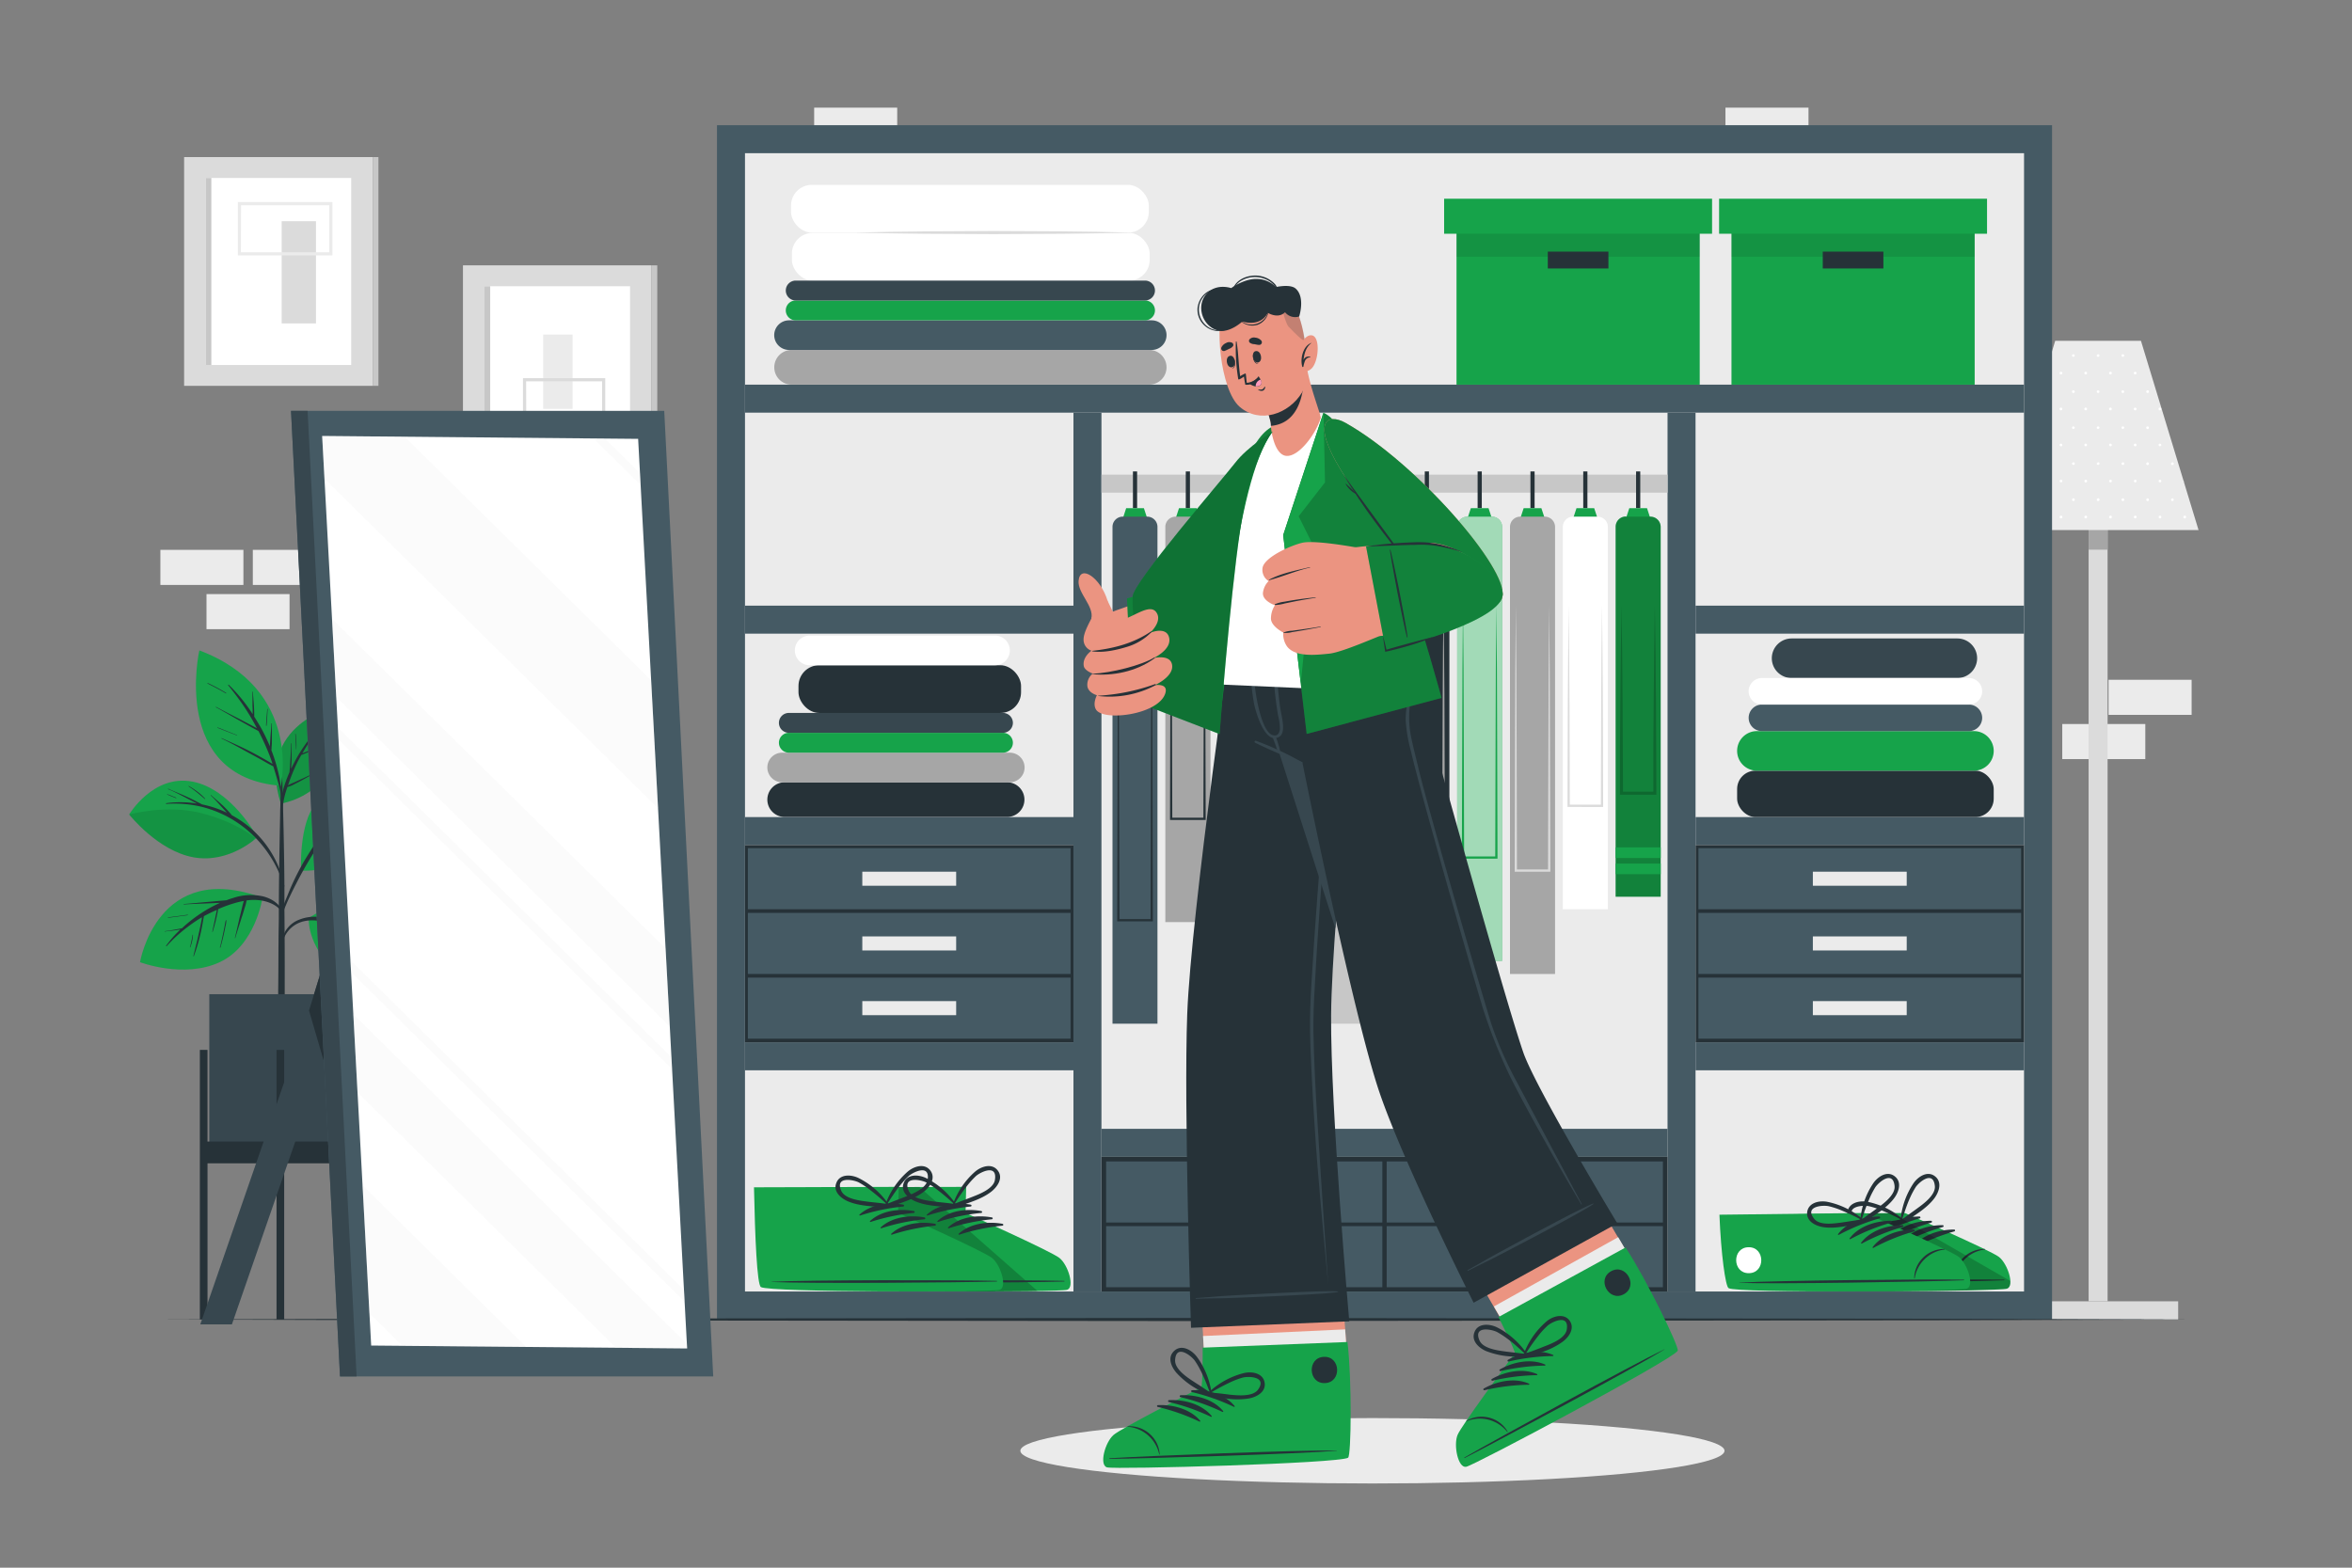 <svg xmlns="http://www.w3.org/2000/svg" viewBox="0 0 750 500"><rect x="0" y="0" width="750" height="500" fill="#808080" stroke="none"/><g id="freepik--background-complete--inject-85"><rect x="99.12" y="335.62" width="26.48" height="11.19" style="fill:#ebebeb"></rect><rect x="84.34" y="349.73" width="26.48" height="11.19" style="fill:#ebebeb"></rect><rect x="672.38" y="216.81" width="26.48" height="11.19" style="fill:#ebebeb"></rect><rect x="657.61" y="230.92" width="26.48" height="11.19" style="fill:#ebebeb"></rect><rect x="381.01" y="151.47" width="26.48" height="11.19" style="fill:#ebebeb"></rect><rect x="366.24" y="165.58" width="26.48" height="11.19" style="fill:#ebebeb"></rect><rect x="351.53" y="151.47" width="26.48" height="11.19" style="fill:#ebebeb"></rect><rect x="80.62" y="175.37" width="26.48" height="11.19" style="fill:#ebebeb"></rect><rect x="65.85" y="189.48" width="26.48" height="11.19" style="fill:#ebebeb"></rect><rect x="51.14" y="175.37" width="26.48" height="11.19" style="fill:#ebebeb"></rect><rect x="564.98" y="349.73" width="26.48" height="11.19" style="fill:#ebebeb"></rect><rect x="550.21" y="34.33" width="26.48" height="11.19" style="fill:#ebebeb"></rect><rect x="564.98" y="48.44" width="26.48" height="11.19" style="fill:#ebebeb"></rect><rect x="259.62" y="34.33" width="26.48" height="11.19" style="fill:#ebebeb"></rect><rect x="58.71" y="50.1" width="60.15" height="72.96" style="fill:#dbdbdb"></rect><rect x="65.58" y="56.76" width="46.41" height="59.65" style="fill:#fff"></rect><rect x="65.58" y="56.76" width="1.81" height="59.65" style="fill:#c7c7c7"></rect><rect x="118.86" y="50.1" width="1.81" height="72.96" style="fill:#c7c7c7"></rect><rect x="89.82" y="70.55" width="10.94" height="32.6" transform="translate(190.58 173.7) rotate(180)" style="fill:#dbdbdb"></rect><path d="M106,81.45H75.86v-17H106Zm-29.18-1H105v-15H76.86Z" style="fill:#ebebeb"></path><rect x="147.63" y="84.63" width="60.15" height="72.96" style="fill:#dbdbdb"></rect><rect x="154.5" y="91.29" width="46.41" height="59.65" style="fill:#fff"></rect><rect x="154.5" y="91.29" width="1.81" height="59.65" style="fill:#c7c7c7"></rect><rect x="207.78" y="84.63" width="1.81" height="72.96" style="fill:#c7c7c7"></rect><rect x="173.21" y="106.71" width="9.37" height="23.7" style="fill:#ebebeb"></rect><path d="M193,138H166.77V120.62H193Zm-25.18-1H192V121.62H167.77Z" style="fill:#dbdbdb"></path><rect x="643.49" y="415.04" width="51.08" height="5.81" style="fill:#dbdbdb"></rect><rect x="666.01" y="151.31" width="6.05" height="263.72" style="fill:#dbdbdb"></rect><rect x="666.01" y="151.31" width="6.05" height="24" style="fill:#a6a6a6"></rect><polygon points="701.07 169.07 636.99 169.07 641.64 153.76 641.81 153.22 655.36 108.69 682.7 108.69 696.25 153.23 696.25 153.24 696.4 153.74 701.07 169.07" style="fill:#ebebeb"></polygon><path d="M657.63,119a.43.43,0,1,1-.43-.43A.43.43,0,0,1,657.63,119Zm7.46-.43a.43.43,0,1,0,.43.43A.43.43,0,0,0,665.09,118.55Zm7.89,0a.43.43,0,1,0,.43.43A.43.43,0,0,0,673,118.55Zm7.89,0a.43.43,0,1,0,.43.43A.43.43,0,0,0,680.87,118.55ZM661.14,113a.43.43,0,0,0-.43.43.44.44,0,0,0,.87,0A.44.44,0,0,0,661.14,113Zm7.9,0a.44.44,0,0,0-.44.43.44.44,0,0,0,.87,0A.43.43,0,0,0,669,113Zm7.89,0a.44.44,0,0,0-.44.43.44.44,0,0,0,.87,0A.43.43,0,0,0,676.93,113Zm-27.62,17a.44.44,0,1,0,.43.44A.44.44,0,0,0,649.31,130Zm7.89,0a.44.44,0,1,0,.43.44A.44.44,0,0,0,657.2,130Zm7.89,0a.44.44,0,1,0,.43.44A.44.44,0,0,0,665.09,130Zm7.89,0a.44.44,0,1,0,.43.44A.44.44,0,0,0,673,130Zm7.89,0a.44.44,0,1,0,.43.44A.44.44,0,0,0,680.87,130Zm7.89,0a.44.44,0,1,0,.43.44A.44.44,0,0,0,688.76,130Zm-35.51-5.52a.43.43,0,1,0,.44.43A.43.43,0,0,0,653.25,124.5Zm7.89,0a.43.43,0,1,0,.44.43A.43.43,0,0,0,661.14,124.5Zm7.9,0a.43.43,0,1,0,.43.43A.44.44,0,0,0,669,124.5Zm7.89,0a.43.43,0,1,0,.43.43A.44.44,0,0,0,676.93,124.5Zm7.89,0a.43.43,0,0,0,0,.86.43.43,0,0,0,0-.86Zm-35.51,17a.43.43,0,1,0,.43.43A.43.43,0,0,0,649.31,141.5Zm7.89,0a.43.43,0,1,0,.43.43A.43.43,0,0,0,657.2,141.5Zm7.89,0a.43.43,0,1,0,.43.43A.43.43,0,0,0,665.09,141.5Zm7.89,0a.43.43,0,1,0,.43.43A.43.43,0,0,0,673,141.5Zm7.89,0a.43.43,0,1,0,.43.43A.43.43,0,0,0,680.87,141.5Zm7.89,0a.43.43,0,1,0,.43.43A.43.43,0,0,0,688.76,141.5ZM653.25,136a.44.44,0,0,0-.43.43.44.44,0,0,0,.87,0A.44.44,0,0,0,653.25,136Zm7.89,0a.44.44,0,0,0-.43.43.44.44,0,0,0,.87,0A.44.44,0,0,0,661.14,136Zm7.9,0a.44.44,0,0,0-.44.43.44.44,0,0,0,.87,0A.44.44,0,0,0,669,136Zm7.89,0a.44.44,0,0,0-.44.43.44.44,0,0,0,.87,0A.44.44,0,0,0,676.93,136Zm7.89,0a.43.43,0,0,0-.43.43.43.43,0,0,0,.43.43.43.43,0,0,0,.43-.43A.44.44,0,0,0,684.82,136Zm-43,17.25-.17.54a.4.4,0,0,0,.21-.36A.39.39,0,0,0,641.81,153.22Zm7.5-.25a.43.43,0,1,0,.43.43A.43.43,0,0,0,649.31,153Zm7.89,0a.43.43,0,1,0,.43.43A.43.43,0,0,0,657.2,153Zm7.89,0a.43.43,0,1,0,.43.43A.43.43,0,0,0,665.09,153Zm7.89,0a.43.43,0,1,0,.43.43A.43.43,0,0,0,673,153Zm7.89,0a.43.43,0,1,0,.43.43A.43.43,0,0,0,680.87,153Zm7.89,0a.43.43,0,1,0,.43.43A.43.43,0,0,0,688.76,153Zm7.49.27a.41.41,0,0,0,0,.16.38.38,0,0,0,.18.34Zm-50.89-5.79a.43.43,0,0,0-.43.43.44.44,0,0,0,.43.43.43.43,0,0,0,.43-.43A.43.43,0,0,0,645.36,147.45Zm7.89,0a.43.43,0,0,0-.43.43.44.44,0,0,0,.87,0A.44.44,0,0,0,653.25,147.45Zm7.89,0a.43.43,0,0,0-.43.43.44.44,0,0,0,.87,0A.44.44,0,0,0,661.14,147.45Zm7.9,0a.44.44,0,0,0-.44.43.44.44,0,0,0,.87,0A.43.43,0,0,0,669,147.45Zm7.89,0a.44.44,0,0,0-.44.43.44.44,0,0,0,.87,0A.43.43,0,0,0,676.93,147.45Zm7.89,0a.43.43,0,0,0-.43.43.43.43,0,0,0,.43.43.44.44,0,0,0,.43-.43A.43.43,0,0,0,684.82,147.45Zm7.89,0a.43.43,0,0,0-.43.43.43.43,0,0,0,.43.43.44.44,0,0,0,.43-.43A.43.43,0,0,0,692.71,147.45Zm-51.29,17a.43.43,0,0,0-.43.43.43.43,0,0,0,.86,0A.43.43,0,0,0,641.42,164.45Zm7.89,0a.43.43,0,0,0-.43.43.43.43,0,0,0,.86,0A.43.43,0,0,0,649.31,164.45Zm7.89,0a.43.43,0,0,0-.43.43.43.43,0,1,0,.86,0A.43.43,0,0,0,657.2,164.45Zm7.89,0a.43.43,0,0,0-.43.43.43.43,0,1,0,.86,0A.43.43,0,0,0,665.09,164.45Zm7.89,0a.43.43,0,0,0-.43.43.43.43,0,1,0,.86,0A.43.43,0,0,0,673,164.45Zm7.89,0a.43.43,0,0,0-.43.43.43.43,0,0,0,.86,0A.43.43,0,0,0,680.87,164.45Zm7.89,0a.43.43,0,0,0-.43.43.43.43,0,0,0,.86,0A.43.43,0,0,0,688.76,164.45Zm7.89,0a.43.43,0,0,0-.43.43.43.43,0,0,0,.86,0A.43.43,0,0,0,696.65,164.45Zm-51.29-5.53a.43.43,0,0,0,0,.86.43.43,0,0,0,0-.86Zm7.89,0a.43.43,0,1,0,.44.43A.43.43,0,0,0,653.25,158.92Zm7.89,0a.43.43,0,1,0,.44.43A.43.43,0,0,0,661.14,158.92Zm7.9,0a.43.43,0,1,0,.43.43A.44.44,0,0,0,669,158.92Zm7.89,0a.43.43,0,1,0,.43.43A.44.44,0,0,0,676.93,158.92Zm7.89,0a.43.43,0,0,0,0,.86.43.43,0,0,0,0-.86Zm7.89,0a.43.43,0,0,0,0,.86.43.43,0,0,0,0-.86Z" style="fill:#fff"></path></g><g id="freepik--Shadow--inject-85"><ellipse cx="437.64" cy="462.71" rx="112.27" ry="10.43" style="fill:#ebebeb"></ellipse></g><g id="freepik--Closet--inject-85"><rect x="228.63" y="39.93" width="425.72" height="380.92" style="fill:#455a64"></rect><rect x="237.56" y="48.86" width="407.86" height="363.05" style="fill:#ebebeb"></rect><rect x="237.56" y="122.68" width="407.86" height="8.93" style="fill:#455a64"></rect><rect x="351.24" y="360.03" width="180.51" height="8.93" style="fill:#455a64"></rect><rect x="540.68" y="193.17" width="104.74" height="8.93" style="fill:#455a64"></rect><rect x="540.68" y="260.6" width="104.74" height="8.93" style="fill:#455a64"></rect><rect x="540.68" y="332.43" width="104.74" height="8.93" style="fill:#455a64"></rect><rect x="396.06" y="267.3" width="280.29" height="8.93" transform="translate(807.97 -264.45) rotate(90)" style="fill:#455a64"></rect><rect x="206.62" y="267.3" width="280.29" height="8.93" transform="translate(618.53 -75.01) rotate(90)" style="fill:#455a64"></rect><rect x="351.24" y="151.38" width="180.51" height="5.75" style="fill:#c7c7c7"></rect><rect x="540.68" y="269.53" width="104.74" height="62.9" style="fill:#263238"></rect><rect x="541.59" y="270.52" width="102.9" height="19.48" style="fill:#455a64"></rect><rect x="541.59" y="291.16" width="102.9" height="19.48" style="fill:#455a64"></rect><rect x="541.59" y="311.8" width="102.9" height="19.48" style="fill:#455a64"></rect><rect x="578.08" y="278.02" width="29.93" height="4.48" style="fill:#ebebeb"></rect><rect x="578.08" y="298.66" width="29.93" height="4.48" style="fill:#ebebeb"></rect><rect x="578.08" y="319.3" width="29.93" height="4.48" style="fill:#ebebeb"></rect><rect x="237.56" y="193.17" width="104.74" height="8.93" style="fill:#455a64"></rect><rect x="237.56" y="260.6" width="104.74" height="8.93" style="fill:#455a64"></rect><rect x="237.56" y="332.43" width="104.74" height="8.93" style="fill:#455a64"></rect><rect x="237.56" y="269.53" width="104.74" height="62.9" style="fill:#263238"></rect><rect x="238.48" y="270.52" width="102.9" height="19.48" style="fill:#455a64"></rect><rect x="238.48" y="291.16" width="102.9" height="19.48" style="fill:#455a64"></rect><rect x="238.48" y="311.8" width="102.9" height="19.48" style="fill:#455a64"></rect><rect x="274.97" y="278.02" width="29.93" height="4.48" style="fill:#ebebeb"></rect><rect x="274.97" y="298.66" width="29.93" height="4.48" style="fill:#ebebeb"></rect><rect x="274.97" y="319.3" width="29.93" height="4.48" style="fill:#ebebeb"></rect><rect x="351.24" y="368.96" width="180.51" height="42.95" style="fill:#263238"></rect><rect x="352.72" y="370.43" width="88.08" height="19.48" style="fill:#455a64"></rect><rect x="387.19" y="377.93" width="19.15" height="4.48" style="fill:#ebebeb"></rect><rect x="352.72" y="391.07" width="88.08" height="19.48" style="fill:#455a64"></rect><rect x="387.19" y="398.57" width="19.15" height="4.48" style="fill:#ebebeb"></rect><rect x="442.18" y="391.07" width="88.08" height="19.48" style="fill:#455a64"></rect><rect x="476.64" y="398.57" width="19.15" height="4.48" style="fill:#ebebeb"></rect><rect x="442.18" y="370.43" width="88.08" height="19.48" style="fill:#455a64"></rect><rect x="476.64" y="377.93" width="19.15" height="4.48" style="fill:#ebebeb"></rect><path d="M321.14,260.57H250.23a5.54,5.54,0,0,1-5.54-5.53h0a5.54,5.54,0,0,1,5.54-5.54h70.91a5.54,5.54,0,0,1,5.53,5.54h0A5.54,5.54,0,0,1,321.14,260.57Z" style="fill:#263238"></path><rect x="254.62" y="212.17" width="70.97" height="15.22" rx="6.61" style="fill:#263238"></rect><path d="M322,249.5H249.42a4.72,4.72,0,0,1-4.73-4.72h0a4.72,4.72,0,0,1,4.73-4.72H322a4.72,4.72,0,0,1,4.72,4.72h0A4.72,4.72,0,0,1,322,249.5Z" style="fill:#a6a6a6"></path><path d="M317.29,212.17H258.18a4.72,4.72,0,0,1-4.72-4.73h0a4.72,4.72,0,0,1,4.72-4.72h59.11a4.72,4.72,0,0,1,4.72,4.72h0A4.72,4.72,0,0,1,317.29,212.17Z" style="fill:#fff"></path><path d="M319.82,240.06H251.55a3.17,3.17,0,0,1-3.17-3.17h0a3.17,3.17,0,0,1,3.17-3.17h68.27a3.17,3.17,0,0,1,3.17,3.17h0A3.17,3.17,0,0,1,319.82,240.06Z" style="fill:#16A34A"></path><path d="M319.82,233.72H251.55a3.17,3.17,0,0,1-3.17-3.17h0a3.17,3.17,0,0,1,3.17-3.17h68.27a3.17,3.17,0,0,1,3.17,3.17h0A3.17,3.17,0,0,1,319.82,233.72Z" style="fill:#37474f"></path><path d="M366.44,122.68h-114a5.53,5.53,0,0,1-5.54-5.53h0a5.54,5.54,0,0,1,5.54-5.54h114a5.54,5.54,0,0,1,5.54,5.54h0A5.53,5.53,0,0,1,366.44,122.68Z" style="fill:#a6a6a6"></path><rect x="252.52" y="74.28" width="114.09" height="15.22" rx="6.61" style="fill:#fff"></rect><rect x="252.24" y="58.96" width="114.09" height="15.22" rx="6.61" style="fill:#fff"></rect><path d="M272.86,74.18c7.32-.21,14.64-.3,22-.38l21.95-.12,22,.11,11,.14,11,.25-11,.24-11,.14-22,.12-21.95-.12C287.5,74.48,280.18,74.39,272.86,74.18Z" style="fill:#dbdbdb"></path><path d="M367.26,111.61H251.6a4.72,4.72,0,0,1-4.72-4.72h0a4.72,4.72,0,0,1,4.72-4.72H367.26a4.72,4.72,0,0,1,4.72,4.72h0A4.72,4.72,0,0,1,367.26,111.61Z" style="fill:#455a64"></path><path d="M365.12,102.17H253.74A3.17,3.17,0,0,1,250.57,99h0a3.17,3.17,0,0,1,3.17-3.17H365.12A3.17,3.17,0,0,1,368.29,99h0A3.17,3.17,0,0,1,365.12,102.17Z" style="fill:#16A34A"></path><path d="M365.12,95.83H253.74a3.17,3.17,0,0,1-3.17-3.17h0a3.17,3.17,0,0,1,3.17-3.17H365.12a3.17,3.17,0,0,1,3.17,3.17h0A3.17,3.17,0,0,1,365.12,95.83Z" style="fill:#37474f"></path><rect x="553.93" y="245.8" width="81.82" height="14.79" rx="5.85" style="fill:#263238"></rect><path d="M629.44,245.8h-69.2a6.3,6.3,0,0,1-6.31-6.31h0a6.31,6.31,0,0,1,6.31-6.31h69.2a6.31,6.31,0,0,1,6.31,6.31h0A6.3,6.3,0,0,1,629.44,245.8Z" style="fill:#16A34A"></path><path d="M624.15,216.25H571.3a6.32,6.32,0,0,1-6.31-6.31h0a6.32,6.32,0,0,1,6.31-6.31h52.85a6.31,6.31,0,0,1,6.31,6.31h0A6.31,6.31,0,0,1,624.15,216.25Z" style="fill:#37474f"></path><path d="M627.84,233.18h-66a4.23,4.23,0,0,1-4.23-4.23h0a4.23,4.23,0,0,1,4.23-4.23h66a4.23,4.23,0,0,1,4.23,4.23h0A4.23,4.23,0,0,1,627.84,233.18Z" style="fill:#455a64"></path><path d="M627.84,224.72h-66a4.23,4.23,0,0,1-4.23-4.24h0a4.23,4.23,0,0,1,4.23-4.23h66a4.23,4.23,0,0,1,4.23,4.23h0A4.23,4.23,0,0,1,627.84,224.72Z" style="fill:#fff"></path><rect x="464.45" y="67.23" width="77.55" height="55.46" style="fill:#16A34A"></rect><rect x="464.45" y="67.23" width="77.55" height="14.64" style="opacity:0.1"></rect><rect x="460.5" y="63.38" width="85.44" height="11.17" style="fill:#16A34A"></rect><rect x="493.56" y="80.25" width="19.33" height="5.38" style="fill:#263238"></rect><rect x="552.13" y="67.23" width="77.55" height="55.46" style="fill:#16A34A"></rect><rect x="552.13" y="67.23" width="77.55" height="14.64" style="opacity:0.1"></rect><rect x="548.18" y="63.38" width="85.44" height="11.17" style="fill:#16A34A"></rect><rect x="581.24" y="80.25" width="19.33" height="5.38" style="fill:#263238"></rect><path d="M640,411c-2.47.85-73.25,1.52-76-.16-1-.63-2.42-10.94-2.91-23.42l46.31-.55s27.22,11.86,30,14S642.5,410.11,640,411Z" style="fill:#16A34A"></path><path d="M639,408.14c-11.86-.18-59.75.22-71.49.95-.1,0-.1.07,0,.07,11.76.43,59.64-.36,71.5-.83C639.25,408.32,639.24,408.14,639,408.14Z" style="fill:#263238"></path><path d="M632.9,398.35a9.54,9.54,0,0,0-7.07,3,9.21,9.21,0,0,0-2.59,6.36c0,.07.13.07.14,0a11,11,0,0,1,9.52-9.18A.08.08,0,1,0,632.9,398.35Z" style="fill:#263238"></path><path d="M612.1,388c-4.75,0-10.24,1.7-13.16,5.62-.11.15.11.31.25.23a66,66,0,0,1,13-5.27A.3.3,0,0,0,612.1,388Z" style="fill:#263238"></path><path d="M615.78,389.36c-4.75,0-10.24,1.71-13.16,5.62-.11.15.11.31.25.24a65.18,65.18,0,0,1,13-5.28A.3.3,0,0,0,615.78,389.36Z" style="fill:#263238"></path><path d="M619.46,390.75c-4.75,0-10.24,1.71-13.16,5.62-.11.16.11.31.25.24a65.75,65.75,0,0,1,13-5.27A.3.3,0,0,0,619.46,390.75Z" style="fill:#263238"></path><path d="M623.14,392.15c-4.75,0-10.24,1.71-13.16,5.62-.11.15.11.31.25.23a65.75,65.75,0,0,1,13-5.27A.3.3,0,0,0,623.14,392.15Z" style="fill:#263238"></path><path d="M570.41,397.79c-5.32.06-5.23,8.34.11,8.28S575.75,397.72,570.41,397.79Z" style="fill:#fff"></path><path d="M617.11,375.24c-2.42-2-5.43,0-6.9,2.09a25,25,0,0,0-4.2,12.19.13.13,0,0,0,.15.13.58.58,0,0,0,.86.38c3.36-2.37,7.24-4.49,9.78-7.82C618.27,380.26,619.4,377.11,617.11,375.24Zm-5.73,10.15c-1.63,1.21-3.3,2.33-4.88,3.59.83-2.37,1.55-4.77,2.61-7.06a26.83,26.83,0,0,1,1.71-3.22c1-1.58,5.64-5.59,6.16-.43C617.27,381.12,613.31,384,611.38,385.39Z" style="fill:#263238"></path><path d="M594.23,391.39c4.14.6,8.4-.62,12.45-1.29a.58.58,0,0,0,.35-.87.12.12,0,0,0,0-.2,24.83,24.83,0,0,0-11.54-5.73c-2.51-.46-6,.25-6.38,3.35C588.8,389.59,591.81,391,594.23,391.39Zm-2.89-2.67c-3.25-4.05,2.86-4.43,4.69-4a24.55,24.55,0,0,1,3.47,1.1,74.17,74.17,0,0,1,6.82,3.19c-2,.21-4,.59-6,.87C597.94,390.19,593.13,391,591.34,388.72Z" style="fill:#263238"></path><path d="M640,411c-2.45.86-73.24,1.54-76-.15-1-.63-2.41-10.94-2.9-23.42l42.32-.51,37.59,21.62C641.14,409.72,640.84,410.67,640,411Z" style="opacity:0.2"></path><path d="M627.2,411c-2.46.85-73.24,1.52-76-.16-1-.63-2.42-10.94-2.91-23.42l46.32-.55s27.21,11.86,30,14S629.66,410.11,627.2,411Z" style="fill:#16A34A"></path><path d="M626.16,408.14c-11.87-.18-59.75.22-71.5.95-.09,0-.09.07,0,.07,11.76.43,59.64-.36,71.5-.83C626.41,408.32,626.41,408.14,626.16,408.14Z" style="fill:#263238"></path><path d="M620.07,398.35a9.51,9.51,0,0,0-7.07,3,9.26,9.26,0,0,0-2.6,6.36c0,.07.14.07.15,0a11,11,0,0,1,9.52-9.18C620.16,398.49,620.16,398.35,620.07,398.35Z" style="fill:#263238"></path><path d="M599.26,388c-4.75,0-10.24,1.7-13.15,5.62-.12.15.1.31.24.23a65.84,65.84,0,0,1,13-5.27A.3.3,0,0,0,599.26,388Z" style="fill:#263238"></path><path d="M602.94,389.36c-4.75,0-10.24,1.71-13.15,5.62-.12.15.1.31.24.24a65.27,65.27,0,0,1,13-5.28A.3.3,0,0,0,602.94,389.36Z" style="fill:#263238"></path><path d="M606.62,390.75c-4.75,0-10.24,1.71-13.15,5.62-.12.16.1.31.24.24a65.84,65.84,0,0,1,13-5.27A.3.3,0,0,0,606.62,390.75Z" style="fill:#263238"></path><path d="M610.3,392.15c-4.75,0-10.24,1.71-13.15,5.62-.12.15.1.31.24.23a65.84,65.84,0,0,1,13-5.27A.3.3,0,0,0,610.3,392.15Z" style="fill:#263238"></path><path d="M557.58,397.79c-5.33.06-5.24,8.34.1,8.28S562.91,397.72,557.58,397.79Z" style="fill:#fff"></path><path d="M604.27,375.24c-2.42-2-5.43,0-6.89,2.09a24.87,24.87,0,0,0-4.2,12.19c0,.1.07.14.15.13a.58.58,0,0,0,.86.38c3.35-2.37,7.24-4.49,9.77-7.82C605.44,380.26,606.56,377.11,604.27,375.24Zm-5.73,10.15c-1.62,1.21-3.29,2.33-4.87,3.59a72.07,72.07,0,0,1,2.61-7.06,26.76,26.76,0,0,1,1.7-3.22c1-1.58,5.64-5.59,6.16-.43C604.43,381.12,600.48,384,598.54,385.39Z" style="fill:#263238"></path><path d="M581.4,391.39c4.14.6,8.39-.62,12.45-1.29a.57.57,0,0,0,.34-.87.13.13,0,0,0,0-.2,24.91,24.91,0,0,0-11.55-5.73c-2.5-.46-6,.25-6.38,3.35C576,389.59,579,391,581.4,391.39Zm-2.9-2.67c-3.25-4.05,2.86-4.43,4.69-4a25.1,25.1,0,0,1,3.48,1.1,74,74,0,0,1,6.81,3.19c-2,.21-4,.59-6,.87C585.1,390.19,580.3,391,578.5,388.72Z" style="fill:#263238"></path><path d="M340.3,411.36c-2.48.83-73.45.85-76.16-.86-1.25-.79-1.88-15.88-2.21-31.82l46.17-.14-.21,8.32s27.17,12.15,29.94,14.35S342.78,410.53,340.3,411.36Z" style="fill:#16A34A"></path><path d="M330.87,411.77c-20,.35-64.59.08-66.73-1.27-1.25-.78-1.89-15.89-2.22-31.82l31.22-.1Z" style="opacity:0.2"></path><path d="M339.28,408.52c-11.89-.29-59.91-.33-71.69.29-.1,0-.1.07,0,.07,11.79.55,59.8.2,71.69-.16C339.54,408.71,339.53,408.53,339.28,408.52Z" style="fill:#263238"></path><path d="M309.56,384.22c-4.68-.87-10.4-.15-14,3.19-.14.12.05.32.2.27a65.86,65.86,0,0,1,13.77-2.87A.3.3,0,0,0,309.56,384.22Z" style="fill:#263238"></path><path d="M312.94,386.26c-4.68-.88-10.4-.16-14,3.18-.14.13.05.33.2.28a65.23,65.23,0,0,1,13.77-2.87A.3.3,0,0,0,312.94,386.26Z" style="fill:#263238"></path><path d="M316.32,388.29c-4.68-.87-10.4-.15-14,3.19-.14.13.05.32.2.27a66.5,66.5,0,0,1,13.77-2.87A.3.3,0,0,0,316.32,388.29Z" style="fill:#263238"></path><path d="M319.7,390.33c-4.68-.87-10.4-.15-14,3.18-.14.13,0,.33.2.28a65.9,65.9,0,0,1,13.76-2.87A.3.3,0,0,0,319.7,390.33Z" style="fill:#263238"></path><path d="M318.21,373.39c-1.84-2.53-5.27-1.39-7.22.25a24.92,24.92,0,0,0-7.21,10.73c0,.09,0,.15.11.17a.58.58,0,0,0,.74.58c3.86-1.43,8.17-2.48,11.48-5.06C318,378.56,320,375.79,318.21,373.39ZM310,381.75c-1.88.75-3.79,1.41-5.65,2.23a75.5,75.5,0,0,1,4.35-6.18,28.52,28.52,0,0,1,2.48-2.68c1.39-1.27,6.91-4,6.08,1.17C316.85,379.12,312.29,380.86,310,381.75Z" style="fill:#263238"></path><path d="M291.88,383.15c3.86,1.64,8.3,1.56,12.4,2,.42,0,.64-.4.56-.75a.12.12,0,0,0,.06-.19,25.08,25.08,0,0,0-9.71-8.53c-2.31-1.08-5.91-1.31-7,1.61C287.08,380,289.63,382.19,291.88,383.15Zm-2.11-3.34c-2.11-4.75,3.91-3.56,5.58-2.69a26.72,26.72,0,0,1,3.08,2,74.64,74.64,0,0,1,5.78,4.86c-2-.32-4-.46-6-.71C295.78,382.94,290.93,382.43,289.77,379.81Z" style="fill:#263238"></path><path d="M318.8,411.36c-2.48.83-73.45.85-76.16-.86-1.25-.79-1.88-15.88-2.21-31.82l46.17-.14-.21,8.32s27.18,12.15,29.94,14.35S321.28,410.53,318.8,411.36Z" style="fill:#16A34A"></path><path d="M317.78,408.52c-11.89-.29-59.91-.33-71.69.29-.1,0-.1.07,0,.07,11.79.55,59.8.2,71.7-.16C318,408.71,318,408.53,317.78,408.52Z" style="fill:#263238"></path><path d="M288.06,384.22c-4.68-.87-10.4-.15-14,3.19-.14.12.05.32.2.27a65.86,65.86,0,0,1,13.77-2.87A.3.3,0,0,0,288.06,384.22Z" style="fill:#263238"></path><path d="M291.44,386.26c-4.68-.88-10.4-.16-14,3.18-.14.13.05.33.2.28a65.23,65.23,0,0,1,13.77-2.87A.3.3,0,0,0,291.44,386.26Z" style="fill:#263238"></path><path d="M294.82,388.29c-4.68-.87-10.4-.15-14,3.19-.14.13.05.32.2.27a66.5,66.5,0,0,1,13.77-2.87A.3.3,0,0,0,294.82,388.29Z" style="fill:#263238"></path><path d="M298.2,390.33c-4.68-.87-10.4-.15-14,3.18-.14.13,0,.33.2.28a65.86,65.86,0,0,1,13.77-2.87A.3.3,0,0,0,298.2,390.33Z" style="fill:#263238"></path><path d="M296.71,373.39c-1.84-2.53-5.27-1.39-7.22.25a25,25,0,0,0-7.21,10.73c0,.09,0,.15.11.17,0,.35.34.73.74.58,3.86-1.43,8.17-2.48,11.48-5.06C296.55,378.56,298.45,375.79,296.71,373.39Zm-8.17,8.36c-1.88.75-3.79,1.41-5.65,2.23,1.42-2.09,2.73-4.23,4.35-6.18a28.52,28.52,0,0,1,2.48-2.68c1.39-1.27,6.91-4,6.08,1.17C295.35,379.12,290.79,380.86,288.54,381.75Z" style="fill:#263238"></path><path d="M270.38,383.15c3.86,1.64,8.3,1.56,12.4,2,.43,0,.64-.4.56-.75a.12.12,0,0,0,.06-.19,25.08,25.08,0,0,0-9.71-8.53c-2.31-1.08-5.91-1.31-7,1.61C265.58,380,268.13,382.19,270.38,383.15Zm-2.11-3.34c-2.11-4.75,3.91-3.56,5.58-2.69a26.72,26.72,0,0,1,3.08,2,74.64,74.64,0,0,1,5.78,4.86c-2-.32-4-.46-6-.71C274.28,382.94,269.43,382.43,268.27,379.81Z" style="fill:#263238"></path><rect x="361.27" y="150.36" width="1.33" height="11.71" style="fill:#263238"></rect><polygon points="365.84 165.36 358.04 165.36 359.11 162.08 364.76 162.08 365.84 165.36" style="fill:#16A34A"></polygon><path d="M358,164.78h7.82a3.27,3.27,0,0,1,3.27,3.27V326.49a0,0,0,0,1,0,0H354.75a0,0,0,0,1,0,0V168A3.27,3.27,0,0,1,358,164.78Z" style="fill:#455a64"></path><polygon points="356.62 193 356.79 218.12 356.86 243.25 356.98 293.5 356.62 293.14 367.26 293.14 366.89 293.5 367.01 243.25 367.08 218.12 367.26 193 367.43 218.12 367.5 243.25 367.62 293.5 367.62 293.87 367.26 293.87 356.62 293.87 356.25 293.87 356.25 293.5 356.37 243.25 356.44 218.12 356.62 193" style="fill:#263238"></polygon><rect x="378.12" y="150.36" width="1.33" height="11.71" style="fill:#263238"></rect><polygon points="382.68 165.36 374.88 165.36 375.96 162.08 381.6 162.08 382.68 165.36" style="fill:#16A34A"></polygon><path d="M374.87,164.78h7.82A3.27,3.27,0,0,1,386,168v126.1a0,0,0,0,1,0,0H371.6a0,0,0,0,1,0,0V168A3.27,3.27,0,0,1,374.87,164.78Z" style="fill:#a6a6a6"></path><path d="M373.46,193c.12,11.36.23,22.72.27,34.08l.09,34.08-.36-.36H384.1l-.37.36.1-34.08c0-11.36.15-22.72.27-34.08.12,11.36.23,22.72.27,34.08l.1,34.08v.37H373.09v-.37l.09-34.08C373.23,215.72,373.34,204.36,373.46,193Z" style="fill:#263238"></path><rect x="394.96" y="150.36" width="1.33" height="11.71" style="fill:#263238"></rect><polygon points="399.52 165.36 391.72 165.36 392.8 162.08 398.45 162.08 399.52 165.36" style="fill:#16A34A"></polygon><path d="M391.71,164.78h7.82a3.27,3.27,0,0,1,3.27,3.27V304.93a0,0,0,0,1,0,0H388.44a0,0,0,0,1,0,0V168A3.27,3.27,0,0,1,391.71,164.78Z" style="fill:#16A34A"></path><path d="M391.71,164.78h7.82a3.27,3.27,0,0,1,3.27,3.27V304.93a0,0,0,0,1,0,0H388.44a0,0,0,0,1,0,0V168A3.27,3.27,0,0,1,391.71,164.78Z" style="opacity:0.2"></path><path d="M390.3,180.91c.1,2,.14,4,.21,6s.08,4,.13,6,.09,4,.09,6l0,6-.47-.47,5.32,0,5.32,0-.46.47,0-6c0-2,.07-4,.1-6s.06-4,.13-6,.11-4,.2-6c.1,2,.14,4,.21,6s.08,4,.13,6,.09,4,.09,6l0,6v.46h-.47l-5.32,0-5.32,0h-.47v-.46l0-6c0-2,.07-4,.1-6s.06-4,.13-6S390.21,182.93,390.3,180.91Z" style="opacity:0.2"></path><rect x="411.8" y="150.36" width="1.33" height="11.71" style="fill:#263238"></rect><polygon points="416.37 165.36 408.57 165.36 409.64 162.08 415.29 162.08 416.37 165.36" style="fill:#16A34A"></polygon><path d="M408.56,164.78h7.82a3.27,3.27,0,0,1,3.27,3.27V315.71a0,0,0,0,1,0,0H405.29a0,0,0,0,1,0,0V168A3.27,3.27,0,0,1,408.56,164.78Z" style="fill:#455a64"></path><path d="M419.65,168.31v.77H405.29v-.77a1.42,1.42,0,0,1,0-.3h14.31A1,1,0,0,1,419.65,168.31Z" style="fill:#37474f"></path><rect x="405.29" y="172.49" width="14.36" height="1.08" style="fill:#37474f"></rect><rect x="405.29" y="176.97" width="14.36" height="1.08" style="fill:#37474f"></rect><rect x="405.29" y="181.45" width="14.36" height="1.08" style="fill:#37474f"></rect><rect x="405.29" y="185.93" width="14.36" height="1.08" style="fill:#37474f"></rect><rect x="405.29" y="190.42" width="14.36" height="1.08" style="fill:#37474f"></rect><rect x="405.29" y="194.89" width="14.36" height="1.08" style="fill:#37474f"></rect><rect x="405.29" y="199.37" width="14.36" height="1.08" style="fill:#37474f"></rect><rect x="405.29" y="203.86" width="14.36" height="1.08" style="fill:#37474f"></rect><rect x="405.29" y="208.33" width="14.36" height="1.08" style="fill:#37474f"></rect><rect x="405.29" y="212.82" width="14.36" height="1.08" style="fill:#37474f"></rect><rect x="405.29" y="217.3" width="14.36" height="1.08" style="fill:#37474f"></rect><rect x="405.29" y="221.77" width="14.36" height="1.08" style="fill:#37474f"></rect><rect x="405.29" y="226.26" width="14.36" height="1.08" style="fill:#37474f"></rect><rect x="405.29" y="230.74" width="14.36" height="1.08" style="fill:#37474f"></rect><rect x="405.29" y="235.22" width="14.36" height="1.08" style="fill:#37474f"></rect><rect x="405.29" y="239.7" width="14.36" height="1.08" style="fill:#37474f"></rect><rect x="405.29" y="244.19" width="14.36" height="1.08" style="fill:#37474f"></rect><rect x="405.29" y="248.67" width="14.36" height="1.08" style="fill:#37474f"></rect><rect x="405.29" y="253.14" width="14.36" height="1.08" style="fill:#37474f"></rect><rect x="405.29" y="257.63" width="14.36" height="1.08" style="fill:#37474f"></rect><rect x="405.29" y="262.11" width="14.36" height="1.08" style="fill:#37474f"></rect><rect x="405.29" y="266.58" width="14.36" height="1.08" style="fill:#37474f"></rect><rect x="405.29" y="271.07" width="14.36" height="1.08" style="fill:#37474f"></rect><rect x="405.29" y="275.55" width="14.36" height="1.08" style="fill:#37474f"></rect><rect x="405.29" y="280.03" width="14.36" height="1.08" style="fill:#37474f"></rect><rect x="405.29" y="284.51" width="14.36" height="1.08" style="fill:#37474f"></rect><rect x="405.29" y="289" width="14.36" height="1.08" style="fill:#37474f"></rect><rect x="405.29" y="293.47" width="14.36" height="1.08" style="fill:#37474f"></rect><rect x="405.29" y="297.95" width="14.36" height="1.08" style="fill:#37474f"></rect><rect x="405.29" y="302.44" width="14.36" height="1.08" style="fill:#37474f"></rect><rect x="405.29" y="306.91" width="14.36" height="1.08" style="fill:#37474f"></rect><rect x="405.29" y="311.4" width="14.36" height="1.08" style="fill:#37474f"></rect><polygon points="407.15 193 407.32 215.43 407.39 237.86 407.51 282.72 407.15 282.36 417.79 282.36 417.43 282.72 417.55 237.86 417.61 215.43 417.79 193 417.96 215.43 418.03 237.86 418.15 282.72 418.15 283.08 417.79 283.08 407.15 283.08 406.79 283.08 406.79 282.72 406.91 237.86 406.98 215.43 407.15 193" style="fill:#263238"></polygon><rect x="428.65" y="150.36" width="1.33" height="11.71" style="fill:#263238"></rect><polygon points="433.21 165.36 425.41 165.36 426.49 162.08 432.13 162.08 433.21 165.36" style="fill:#16A34A"></polygon><path d="M425.4,164.78h7.82a3.27,3.27,0,0,1,3.27,3.27V326.49a0,0,0,0,1,0,0H422.13a0,0,0,0,1,0,0V168A3.27,3.27,0,0,1,425.4,164.78Z" style="fill:#c7c7c7"></path><polygon points="423.99 184.96 424.16 210.09 424.23 235.22 424.35 285.47 423.99 285.11 434.63 285.11 434.27 285.47 434.39 235.22 434.46 210.09 434.63 184.96 434.81 210.09 434.87 235.22 434.99 285.47 435 285.83 434.63 285.83 423.99 285.83 423.63 285.83 423.63 285.47 423.75 235.22 423.82 210.09 423.99 184.96" style="fill:#a6a6a6"></polygon><rect x="454.33" y="150.36" width="1.33" height="11.71" style="fill:#263238"></rect><polygon points="458.9 165.36 451.1 165.36 452.18 162.08 457.82 162.08 458.9 165.36" style="fill:#16A34A"></polygon><path d="M451.09,164.78h7.82a3.27,3.27,0,0,1,3.27,3.27V282.87a0,0,0,0,1,0,0H447.82a0,0,0,0,1,0,0V168A3.27,3.27,0,0,1,451.09,164.78Z" style="fill:#263238"></path><path d="M449.68,193q.18,14.22.27,28.44c.08,9.48.06,19,.09,28.44l-.36-.36h10.64l-.37.36.1-28.44c0-9.48.15-19,.27-28.44q.18,14.22.27,28.44l.09,28.44v.37H449.31v-.36c0-9.48,0-19,.1-28.44S449.56,202.48,449.68,193Z" style="fill:#a6a6a6"></path><rect x="471.18" y="150.36" width="1.33" height="11.71" style="fill:#263238"></rect><polygon points="475.74 165.36 467.94 165.36 469.02 162.08 474.66 162.08 475.74 165.36" style="fill:#16A34A"></polygon><path d="M467.93,164.78h7.82A3.27,3.27,0,0,1,479,168V306.49a0,0,0,0,1,0,0H464.66a0,0,0,0,1,0,0V168A3.27,3.27,0,0,1,467.93,164.78Z" style="fill:#16A34A"></path><path d="M467.93,164.78h7.82A3.27,3.27,0,0,1,479,168V306.49a0,0,0,0,1,0,0H464.66a0,0,0,0,1,0,0V168A3.27,3.27,0,0,1,467.93,164.78Z" style="fill:#fff;opacity:0.6"></path><polygon points="466.52 193 466.69 213.12 466.76 233.25 466.88 273.51 466.52 273.15 477.16 273.15 476.8 273.51 476.92 233.25 476.99 213.12 477.16 193 477.33 213.12 477.4 233.25 477.52 273.51 477.52 273.87 477.16 273.87 466.52 273.87 466.16 273.87 466.16 273.51 466.28 233.25 466.35 213.12 466.52 193" style="fill:#16A34A"></polygon><rect x="488.02" y="150.36" width="1.33" height="11.71" style="fill:#263238"></rect><polygon points="492.59 165.36 484.78 165.36 485.86 162.08 491.51 162.08 492.59 165.36" style="fill:#16A34A"></polygon><path d="M484.78,164.78h7.82a3.27,3.27,0,0,1,3.27,3.27V310.64a0,0,0,0,1,0,0H481.5a0,0,0,0,1,0,0V168A3.27,3.27,0,0,1,484.78,164.78Z" style="fill:#a6a6a6"></path><polygon points="483.37 193 483.54 214.16 483.61 235.33 483.72 277.66 483.37 277.3 494 277.3 493.64 277.66 493.76 235.33 493.83 214.16 494 193 494.18 214.16 494.25 235.33 494.37 277.66 494.37 278.02 494 278.02 483.37 278.02 483 278.02 483.01 277.66 483.12 235.33 483.19 214.16 483.37 193" style="fill:#dbdbdb"></polygon><rect x="504.86" y="150.36" width="1.33" height="11.71" style="fill:#263238"></rect><polygon points="509.43 165.36 501.63 165.36 502.71 162.08 508.35 162.08 509.43 165.36" style="fill:#16A34A"></polygon><path d="M501.62,164.78h7.82a3.27,3.27,0,0,1,3.27,3.27V290a0,0,0,0,1,0,0H498.35a0,0,0,0,1,0,0V168A3.27,3.27,0,0,1,501.62,164.78Z" style="fill:#fff"></path><path d="M500.21,193c.12,10.66.23,21.33.27,32l.09,32-.36-.36h10.64l-.37.36.1-32c0-10.67.15-21.34.27-32,.12,10.66.23,21.33.27,32l.09,32v.37H499.84V257l.1-32C500,214.33,500.09,203.66,500.21,193Z" style="fill:#dbdbdb"></path><rect x="521.71" y="150.36" width="1.33" height="11.71" style="fill:#263238"></rect><polygon points="526.27 165.36 518.47 165.36 519.55 162.08 525.2 162.08 526.27 165.36" style="fill:#16A34A"></polygon><path d="M518.46,164.78h7.82a3.27,3.27,0,0,1,3.27,3.27V286a0,0,0,0,1,0,0H515.19a0,0,0,0,1,0,0V168a3.27,3.27,0,0,1,3.27-3.27Z" style="fill:#16A34A"></path><path d="M518.46,164.78h7.82a3.27,3.27,0,0,1,3.27,3.27V286a0,0,0,0,1,0,0H515.19a0,0,0,0,1,0,0V168a3.27,3.27,0,0,1,3.27-3.27Z" style="opacity:0.2"></path><path d="M517.05,193c.19,10,.29,20,.36,30s.08,20,.13,30l-.49-.49h10.64l-.48.49c0-10,0-20,.12-30s.17-20,.36-30c.19,10,.29,20,.36,30s.08,20,.13,30v.48H516.57V253c0-10,0-20,.12-30S516.87,203,517.05,193Z" style="opacity:0.2"></path><rect x="515.19" y="270.27" width="14.36" height="3.38" style="fill:#16A34A"></rect><rect x="515.19" y="275.43" width="14.36" height="3.38" style="fill:#16A34A"></rect></g><g id="freepik--Floor--inject-85"><polygon points="50.16 420.84 131.37 420.6 212.58 420.51 375 420.34 537.42 420.51 618.63 420.6 699.84 420.84 618.63 421.09 537.42 421.18 375 421.34 212.58 421.17 131.37 421.08 50.16 420.84" style="fill:#263238"></polygon></g><g id="freepik--Plant--inject-85"><path d="M89.55,256.29s23.1-3.23,17.7-31.11C107.25,225.18,81.44,231,89.55,256.29Z" style="fill:#16A34A"></path><path d="M89.55,256.29s23.1-3.23,17.7-31.11C107.25,225.18,81.44,231,89.55,256.29Z" style="opacity:0.1"></path><path d="M90.72,250.47a44.18,44.18,0,0,1,1.57-4.15l.06-.53.09-1.15c.07-.83.12-1.67.17-2.5.1-1.66.21-3.33.23-5a.07.07,0,0,1,.14,0c0,1.67,0,3.34,0,5,0,.83-.08,1.67-.14,2.5,0,.18,0,.37,0,.55a50.14,50.14,0,0,1,4.63-7.92c.8-1.11,1.63-2.17,2.53-3.2s1.89-2.05,2.82-3.1c.06-.07.16,0,.1.1A42,42,0,0,0,98.41,237c-.7,1.06-1.36,2.15-2,3.26l.22-.08c.27-.12.55-.23.82-.33l1.89-.72c1.24-.46,2.48-.91,3.71-1.38.08,0,.13.1,0,.13-1.22.49-2.44,1-3.65,1.53l-1.79.77-.9.37a2.87,2.87,0,0,1-.62.22c-.46.83-.92,1.67-1.35,2.53A59.71,59.71,0,0,0,92,250l-.17.48a14.36,14.36,0,0,1,1.9-.91l2.39-1.09c1.62-.74,3.23-1.5,4.78-2.37.08-.05.15.08.07.12-1.59.87-3.15,1.79-4.74,2.65-.79.43-1.59.85-2.4,1.25a7.83,7.83,0,0,1-2.17.87,27.24,27.24,0,0,0-1.52,6.55c-.26,3.15-.23,6.33-.3,9.49a0,0,0,0,1-.08,0c-.23-2.87-.36-5.76-.38-8.64A25.2,25.2,0,0,1,90.72,250.47Z" style="fill:#263238"></path><path d="M94.27,234.08A26.89,26.89,0,0,1,94.5,239s-.06,0-.07,0c-.09-1.63-.11-3.25-.29-4.88C94.13,234,94.26,234,94.27,234.08Z" style="fill:#263238"></path><path d="M100.88,235.47a17.41,17.41,0,0,0,3-1.46c.07,0,.14.08.07.13a11.48,11.48,0,0,1-3,1.43A.05.05,0,0,1,100.88,235.47Z" style="fill:#263238"></path><path d="M88.81,300.56c0-2.55.07-5.1.1-7.66,0-8.47.12-16.95.27-25.43q.18-10.08.47-20.18a.1.1,0,0,1,.06-.09c0-1.83,0-3.67,0-5.51,0,0,.05-.07.11-.07s.11,0,.11.08l0,5.52a.09.09,0,0,1,.05.08c.34,12,.65,23.95.72,35.93,0,2.43,0,4.87,0,7.3q.12,11.72.09,23.43l0,3.73c0,7.15-.08,14.29-.08,21.44,0,.38-.43.57-.88.59s-1.07-.18-1.07-.62c0-7.88-.05-15.76-.05-23.64C88.79,310.49,88.77,305.53,88.81,300.56Z" style="fill:#263238"></path><path d="M98.46,292.81s11.11-8.24,21.65-2.67,12.2,27,12.2,27-15.48,2.21-25.24-7.07C97.68,301.13,98.46,292.81,98.46,292.81Z" style="fill:#16A34A"></path><path d="M95.43,293.31a13.38,13.38,0,0,1,6.43-.84,9.07,9.07,0,0,1,1.37-.13l1.56-.12c1.08-.08,2.16-.14,3.24-.23,2.19-.16,4.39-.29,6.58-.51.08,0,.09.13,0,.14-2.16.27-4.32.58-6.49.8-1.11.11-2.23.23-3.35.31l-.81.08c.33.07.66.15,1,.24a26.13,26.13,0,0,1,5,2.05c.87.15,1.74.4,2.6.6,1.38.32,2.74.68,4.11,1,2.7.7,5.37,1.5,8,2.28.09,0,.05.15,0,.13-2.67-.65-5.36-1.25-8-1.89l-3.91-.94-1-.23a32.67,32.67,0,0,1,7.9,6.86,42.5,42.5,0,0,1,5.48,8.66c0,.08-.07.15-.11.07a42.07,42.07,0,0,0-6.65-8.71l.15.44c.21.65.41,1.31.62,2,.41,1.31.82,2.62,1.22,3.93a.07.07,0,0,1-.14,0c-.47-1.27-.91-2.55-1.36-3.82l-.66-1.88-.33-1c0-.1-.08-.2-.11-.3A39.08,39.08,0,0,0,113.8,299a29.47,29.47,0,0,0-5.9-3.38c0,.19.08.38.11.57.11.5.23,1,.33,1.52.22,1,.42,2.1.63,3.16.42,2.15.68,4.32,1.08,6.48,0,.08-.12.12-.14,0-.5-2.16-1.14-4.29-1.62-6.46-.24-1.08-.49-2.16-.71-3.25-.11-.51-.21-1-.31-1.53-.06-.28-.12-.56-.16-.85l-.6-.24c-2.91-1.08-6.14-1.87-9.24-1.27a9.08,9.08,0,0,0-6.69,5.36c-.1.24-.48.09-.43-.16A8.62,8.62,0,0,1,95.43,293.31Z" style="fill:#263238"></path><path d="M112.44,302.47l.93,4.22a30.67,30.67,0,0,1,.78,4.11c0,.05-.07.05-.09,0a32.23,32.23,0,0,1-.94-4.14c-.28-1.39-.55-2.78-.82-4.17A.07.07,0,0,1,112.44,302.47Z" style="fill:#263238"></path><path d="M123.18,306.05c1.42.71,2.79,1.53,4.26,2.12a.07.07,0,1,1,0,.13,43.6,43.6,0,0,1-4.24-2.2S123.14,306,123.18,306.05Z" style="fill:#263238"></path><path d="M96,277.69s13.58.87,19.89-8.09,4.9-21.74,4.9-21.74-14.26,1.74-19.92,8.17S96,277.69,96,277.69Z" style="fill:#16A34A"></path><path d="M89.59,291.09c.47-1.46,1-2.89,1.6-4.32s1.09-2.72,1.69-4.07a84.66,84.66,0,0,1,4.07-8c1-1.65,2-3.25,3-4.83,0-.24.07-.48.11-.72l.18-1.26c.14-.86.29-1.72.43-2.57.32-1.88.7-3.74,1-5.62,0-.09.15-.08.14,0-.27,1.85-.46,3.71-.72,5.57-.13.91-.24,1.82-.38,2.73,0,.33-.11.65-.16,1a99,99,0,0,1,6.72-8.71c.32-.37.66-.74,1-1.11,0-.1.09-.2.13-.31s.2-.52.29-.78c.2-.53.4-1.07.59-1.62.38-1.06.72-2.13,1-3.22,0-.09.16-.05.14,0-.28,1.11-.57,2.22-.89,3.32-.16.54-.34,1.06-.52,1.58,0,.09-.07.18-.1.26,1.74-1.89,3.55-3.71,5.38-5.51.06-.07.16,0,.09.1a97.13,97.13,0,0,0-9.62,11.78,8.76,8.76,0,0,1,1-.25c1-.2,2.1-.35,3.15-.48,2.21-.29,4.42-.57,6.62-.91.09,0,.13.12,0,.13-2.11.42-4.19.89-6.28,1.37-1,.23-2,.42-3,.62A17.51,17.51,0,0,0,104,266c-.22.31-.45.62-.67.94-1,1.45-1.95,2.93-2.88,4.42l1.38-.27c1.05-.21,2.1-.4,3.16-.57,2.07-.34,4.14-.7,6.19-1.17.08,0,.12.12,0,.14-2.08.49-4.13,1.06-6.19,1.61q-1.5.39-3,.72l-1.51.33a5.07,5.07,0,0,1-.62.11q-3,4.81-5.56,9.86-1.14,2.22-2.2,4.47c-.72,1.55-1.34,3.12-2,4.68C90,291.56,89.48,291.43,89.59,291.09Z" style="fill:#263238"></path><path d="M103.48,259.88c.26-1.29.54-2.59.82-3.87,0-.09.16,0,.14,0-.26,1.27-.5,2.54-.73,3.82a37.08,37.08,0,0,1-.78,3.8s0,0,0,0A28.7,28.7,0,0,1,103.48,259.88Z" style="fill:#263238"></path><path d="M111.4,259.5c.63-.31,1.3-.56,2-.82l1-.4.52-.21a2.66,2.66,0,0,0,.57-.25c.11-.08.17.1.07.12a2.42,2.42,0,0,0-.58.23l-.52.23-1,.45a18.06,18.06,0,0,1-2,.79C111.38,259.67,111.33,259.54,111.4,259.5Z" style="fill:#263238"></path><path d="M82.06,267s-8.22-15.35-20.72-17.72-20.15,10.48-20.15,10.48,9.12,11.65,20.59,13.68S82.06,267,82.06,267Z" style="fill:#16A34A"></path><path d="M53,256.17a33.61,33.61,0,0,1,9.81.11l-.56-.3c-.93-.47-1.85-.95-2.77-1.43-1.92-1-3.86-2.06-5.87-2.86-.1,0,0-.17.06-.13,1.95.91,4,1.67,5.94,2.58,1,.45,2,.92,2.9,1.42.62.33,1.3.64,1.91,1a34.61,34.61,0,0,1,7.94,2.64l-1.56-1.7c-1.17-1.28-2.31-2.62-3.59-3.78-.07-.06,0-.16.1-.1,1.31,1.19,2.69,2.29,4,3.53.61.6,1.2,1.22,1.78,1.86.28.32.57.65.84,1a32.93,32.93,0,0,1,16.76,22.63c0,.08-.11.13-.13,0a37.87,37.87,0,0,0-9.19-15.55,36.19,36.19,0,0,0-16.75-9.69,36.87,36.87,0,0,0-11.56-1A.12.12,0,0,1,53,256.17Z" style="fill:#263238"></path><path d="M41.19,259.77s9.12,11.65,20.59,13.68c8.75,1.55,16-3,18.88-5.26l.63-1s-5.92-5-17.12-7.86S41.19,259.77,41.19,259.77Z" style="opacity:0.1"></path><path d="M60.22,250.69A30.38,30.38,0,0,1,63,252.53a17.34,17.34,0,0,1,2.41,2.2.07.07,0,1,1-.1.1c-.83-.72-1.67-1.44-2.53-2.12a28.77,28.77,0,0,0-2.63-1.9C60.07,250.77,60.15,250.65,60.22,250.69Z" style="fill:#263238"></path><path d="M53.36,253.29l1.4.55,1.39.58c.1,0,.06.2,0,.16l-1.4-.56c-.47-.19-.92-.41-1.39-.59C53.24,253.39,53.28,253.26,53.36,253.29Z" style="fill:#263238"></path><path d="M83.7,286.33s-2.19,15.23-13.64,20.55-25.41,0-25.41,0S50.14,273.94,83.7,286.33Z" style="fill:#16A34A"></path><path d="M52.54,297c1.05-.12,2.1-.3,3.15-.49l1.54-.29c.26-.05.53-.12.8-.16.31-.29.61-.58.93-.86a46.43,46.43,0,0,1,7-5.08,40.56,40.56,0,0,1,4.2-2.16h-.22l-3.77.17c-2.51.11-5,.17-7.53.33-.1,0-.09-.13,0-.14,2.52-.17,5-.45,7.54-.66l3.67-.33,1.88-.16.49-.05c.65-.25,1.31-.48,2-.68a17.8,17.8,0,0,1,9.7-.54c2.88.74,5.75,2.63,6.5,5.66,0,.11-.14.18-.18.07-1.08-2.53-3.89-3.81-6.43-4.34a15.59,15.59,0,0,0-5.19-.1,11.74,11.74,0,0,1-.58,2.3c-.31,1.07-.63,2.15-1,3.21-.65,2.14-1.37,4.26-2,6.4a.07.07,0,1,1-.13,0c.53-2.13,1-4.29,1.49-6.43l.78-3.15a18.94,18.94,0,0,1,.58-2.17,26.23,26.23,0,0,0-3,.71,40.87,40.87,0,0,0-5.19,1.9c-.17,1.08-.41,2.16-.66,3.23-.32,1.34-.67,2.67-1.09,4a.07.07,0,0,1-.13,0,2.21,2.21,0,0,0,.05-.25h0c.26-1.25.54-2.49.8-3.73.21-1,.4-2,.62-3A46.63,46.63,0,0,0,65,292.21c0,.31-.1.63-.15.91-.08.52-.18,1-.27,1.56-.22,1.18-.45,2.35-.73,3.51a54.66,54.66,0,0,1-2,6.62.07.07,0,0,1,0,.09l-.07.07c-.05.06-.13,0-.11-.07.53-2.25,1.13-4.49,1.63-6.76.24-1.13.49-2.26.72-3.39l.33-1.71c0-.16,0-.33.07-.51a48.58,48.58,0,0,0-4.45,3,47.48,47.48,0,0,0-6.83,6.23c-.08.09-.24,0-.17-.14.88-1.15,1.74-2.27,2.73-3.33.58-.62,1.18-1.21,1.79-1.8l-.19,0q-.81.14-1.62.24c-1.06.14-2.12.25-3.18.37C52.48,297.13,52.45,297,52.54,297Z" style="fill:#263238"></path><path d="M60.58,302.14h0c0-.13,0-.26.07-.39s.11-.33.14-.5h0c.24-1,.44-2,.62-3.07,0-.07.13-.05.12,0a12.4,12.4,0,0,1-.87,4s-.09,0-.08,0Z" style="fill:#263238"></path><path d="M70.17,301.9s0-.07.06-.07c.33-1.35.63-2.69.91-4.05.15-.72.3-1.43.43-2.14.08-.39.15-.78.22-1.16a3.68,3.68,0,0,1,.24-1,.07.07,0,0,1,.13,0,6.79,6.79,0,0,1-.28,2c-.14.75-.29,1.49-.45,2.23-.33,1.5-.71,3-1.13,4.47a.08.08,0,0,1-.16,0Z" style="fill:#263238"></path><path d="M53.58,292.59c2.09-.28,4.18-.59,6.28-.84.08,0,.12.12,0,.14-2.09.31-4.18.56-6.28.84C53.53,292.74,53.49,292.61,53.58,292.59Z" style="fill:#263238"></path><path d="M89.57,250.62s7-30.74-26-43.18C63.55,207.44,54.4,247.9,89.57,250.62Z" style="fill:#16A34A"></path><path d="M82.44,233.19l-.36-.22-1.86-1-3.83-2.14c-2.52-1.41-5-2.88-7.55-4.26-.08,0,0-.16.07-.12,2.55,1.38,5.13,2.68,7.69,4l3.79,2,1.54.82c-1.1-2.09-2.28-4.14-3.57-6.11-1.72-2.64-3.62-5.14-5.59-7.6a.11.11,0,0,1,.17-.15,52.12,52.12,0,0,1,7.63,9.36c0-.11,0-.22,0-.32,0-.77,0-1.53-.06-2.3,0-1.5,0-3,0-4.5,0-.09.14-.08.14,0,.06,1.47.24,2.94.32,4.42.05.74.08,1.47.1,2.21,0,.4,0,.85,0,1.29.68,1.08,1.33,2.18,2,3.29a58.56,58.56,0,0,1,3,6.19c0-.76.08-1.53.12-2.29.1-1.69.31-3.36.38-5,0-.09.14-.08.14,0,0,1.68,0,3.37,0,5.05,0,.84,0,1.68-.11,2.52,0,.31,0,.63-.06.94a55.56,55.56,0,0,1,2.5,8.45A93.51,93.51,0,0,1,90.19,257s0,0,0,0a50,50,0,0,0-1.75-8.28c-.41-1.45-.84-2.89-1.3-4.32-1.38-.65-2.69-1.46-4-2.19s-2.76-1.51-4.15-2.27c-2.75-1.51-5.5-3.05-8.34-4.39-.09,0,0-.15.07-.12,2.88,1.31,5.78,2.55,8.61,4,1.41.71,2.79,1.46,4.16,2.23,1.15.65,2.33,1.3,3.42,2-.32-1-.65-1.91-1-2.85A81.66,81.66,0,0,0,82.44,233.19Z" style="fill:#263238"></path><path d="M85.22,226.16c0-.09.15-.09.14,0-.12,1.76-.17,3.51-.36,5.26a.08.08,0,0,1-.16,0C84.91,229.66,85.09,227.91,85.22,226.16Z" style="fill:#263238"></path><path d="M69.39,232c2.07.83,4.15,1.62,6.21,2.48.05,0,0,.12,0,.1-2.09-.78-4.15-1.63-6.22-2.44C69.26,232.13,69.3,232,69.39,232Z" style="fill:#263238"></path><path d="M66.25,217.85A56.06,56.06,0,0,1,72.12,221a.09.09,0,0,1-.09.15C70.11,220,68.16,219,66.18,218,66.09,217.93,66.17,217.82,66.25,217.85Z" style="fill:#263238"></path><rect x="66.75" y="317.09" width="47.63" height="50.2" transform="translate(181.12 684.38) rotate(180)" style="fill:#37474f"></rect><rect x="115.22" y="334.85" width="2.44" height="85.99" style="fill:#263238"></rect><rect x="63.73" y="334.85" width="2.44" height="85.99" style="fill:#263238"></rect><rect x="88.18" y="334.85" width="2.44" height="85.99" style="fill:#263238"></rect><rect x="64.95" y="364.07" width="51.49" height="6.95" transform="translate(181.38 735.1) rotate(180)" style="fill:#263238"></rect></g><g id="freepik--Mirror--inject-85"><polygon points="144.01 422.4 154.09 422.4 210.32 252.13 200.23 252.13 144.01 422.4" style="fill:#37474f"></polygon><polygon points="63.87 422.4 73.95 422.4 103.16 338.1 130.18 252.13 120.09 252.13 98.54 322.31 63.87 422.4" style="fill:#37474f"></polygon><path d="M98.54,322.31c1.48,5.05,3,10.34,4.62,15.79l27-86H120.09Z" style="fill:#263238"></path><polygon points="108.42 438.99 227.43 438.99 211.81 131.05 92.8 131.05 108.42 438.99" style="fill:#455a64"></polygon><polygon points="118.36 429.15 219.11 430.07 203.49 139.97 102.73 139.05 118.36 429.15" style="fill:#fff"></polygon><polygon points="108.42 438.99 113.71 438.99 98.09 131.05 92.8 131.05 108.42 438.99" style="fill:#37474f"></polygon><g style="opacity:0.2"><polygon points="103.47 152.66 103.47 152.66 102.73 139.05 129.04 139.29 207.63 216.97 209.83 257.79 103.47 152.66" style="fill:#ebebeb"></polygon><polygon points="167.79 429.6 128.32 429.24 117.8 418.85 115.6 378.02 167.79 429.6" style="fill:#ebebeb"></polygon><polygon points="213.58 327.41 107.21 222.29 105.87 197.37 212.23 302.5 213.58 327.41" style="fill:#ebebeb"></polygon><polygon points="219.11 430.07 196.43 429.86 114 348.4 112.66 323.48 219.02 428.61 219.11 430.07" style="fill:#ebebeb"></polygon><polygon points="107.95 235.86 107.95 235.85 107.74 232.05 214.1 337.18 214.1 337.19 214.31 340.99 107.95 235.86" style="fill:#ebebeb"></polygon><polygon points="218.31 415.16 111.94 310.03 111.74 306.25 218.1 411.38 218.31 415.16" style="fill:#ebebeb"></polygon><polygon points="204.28 154.7 189.24 139.84 192.91 139.88 204.07 150.9 204.07 150.91 204.28 154.7" style="fill:#ebebeb"></polygon></g></g><g id="freepik--Character--inject-85"><path d="M426.92,395.85s3.25,45.1,3.25,45.13c0,8.83-.07,16.58-.51,20.58a.13.13,0,0,1,0,.06,6.15,6.15,0,0,1-.64,2.74l-.05.05c-2.62,1.8-73.2,4.21-75.69,3.47s-.56-7.9,2.1-10.18,29.29-15.29,29.29-15.29l-2.82-45.08Z" style="fill:#eb9481"></path><path d="M353.27,467.88c2.49.74,73.07-1.67,75.69-3.47l.06-.06a6.23,6.23,0,0,0,.63-2.72.08.08,0,0,0,0-.07c.42-4,.54-11.75.5-20.57,0,0-.56-7.83-1.22-17l-45.31,2.12,1,16.26s-26.59,13-29.27,15.29S350.78,467.14,353.27,467.88Z" style="fill:#ebebeb"></path><path d="M353,468c2.53.74,74.21-1.25,76.88-3.08,1-.69,1.25-24.72-.2-36.9l-46.18,1.8s.07,12.39-.48,12.67c-4.54,2.32-25.51,13.09-27.92,15.16C352.37,460,350.42,467.25,353,468Z" style="fill:#16A34A"></path><path d="M353.88,465.09c12-.75,60.45-2.64,72.37-2.47.09,0,.09.07,0,.08-11.88,1-60.35,2.5-72.37,2.59C353.63,465.29,353.62,465.11,353.88,465.09Z" style="fill:#263238"></path><path d="M359.57,454.9a9.64,9.64,0,0,1,7.29,2.66,9.33,9.33,0,0,1,2.93,6.31c0,.07-.13.08-.14,0a11.17,11.17,0,0,0-10.07-8.83A.08.08,0,0,1,359.57,454.9Z" style="fill:#263238"></path><path d="M380.12,443.4c4.8-.25,10.44,1.23,13.57,5.05.13.15-.09.32-.23.25a66.62,66.62,0,0,0-13.4-4.71A.3.3,0,0,1,380.12,443.4Z" style="fill:#263238"></path><path d="M376.46,445c4.81-.24,10.44,1.24,13.58,5.06.12.15-.09.32-.24.25a66,66,0,0,0-13.4-4.71A.31.31,0,0,1,376.46,445Z" style="fill:#263238"></path><path d="M372.81,446.57c4.8-.25,10.44,1.24,13.57,5.06.12.14-.09.31-.23.25a66.22,66.22,0,0,0-13.4-4.71A.3.3,0,0,1,372.81,446.57Z" style="fill:#263238"></path><path d="M369.15,448.16c4.81-.25,10.44,1.23,13.58,5,.12.15-.09.32-.24.25a66.62,66.62,0,0,0-13.4-4.71A.3.3,0,0,1,369.15,448.16Z" style="fill:#263238"></path><path d="M422.19,432.75c5.39-.19,5.69,8.19.29,8.38S416.78,432.94,422.19,432.75Z" style="fill:#263238"></path><path d="M375.1,437.8a26.34,26.34,0,0,0,6.72,5.29l.54.32c1,.61,2,1.22,3,1.84a.5.5,0,0,0,.37.05.61.61,0,0,0,.46-.48.13.13,0,0,0,.16-.14,4.53,4.53,0,0,0-.08-.49.16.16,0,0,0,0-.16,4.52,4.52,0,0,0-.08-.63,26,26,0,0,0-2.72-7.82,21.81,21.81,0,0,0-1.94-3c-1.57-2-4.72-3.89-7.06-1.77S373.5,435.9,375.1,437.8Zm-.38-4c.27-5.25,5.15-1.39,6.26.15a27.11,27.11,0,0,1,1.86,3.17c.19.36.38.73.53,1.09.89,1.82,1.58,3.73,2.33,5.61,0,0,0,0,0,0s.07.18.1.27l-.26-.18-.25-.17c-.72-.52-1.48-1-2.23-1.51s-1.58-1-2.36-1.53C378.7,439.41,374.57,436.72,374.72,433.82Z" style="fill:#263238"></path><path d="M385.7,445.3h0c1.69.2,3.44.49,5.18.71a23.5,23.5,0,0,0,7.44,0c2.43-.46,5.42-2.08,4.94-5-.49-3.12-4.1-3.67-6.6-3.08a25.4,25.4,0,0,0-10.52,5.51l-.47.44s0,0-.05,0l-.09.1a2.37,2.37,0,0,0-.28.27c-.07.06,0,.14,0,.2A.59.59,0,0,0,385.7,445.3Zm1.3-1.07-.73,0a1.15,1.15,0,0,0-.26,0l.24-.13h0a66.85,66.85,0,0,1,6.48-3.43,25.82,25.82,0,0,1,3.47-1.28c1.83-.51,8-.41,4.94,3.85-1.71,2.33-6.62,1.81-9,1.58C390.4,444.59,388.7,444.37,387,444.23Z" style="fill:#263238"></path><path d="M430.25,421.42l-50.46,2.07S377.46,353,378.58,323.4c1.22-32.19,15.05-128,15.05-128h41.72s-10.66,96.17-10.89,128.38C424.25,353.65,430.25,421.42,430.25,421.42Z" style="fill:#263238"></path><path d="M393.63,195.41l32.19,100.65c3-41,9.53-100.65,9.53-100.65Z" style="fill:#37474f"></path><path d="M427.43,200.14l-2.65,28.59-2.45,28.61c-1.57,19.08-3.06,38.17-4.2,57.29-.28,4.78-.45,9.58-.38,14.39s.3,9.58.54,14.36q.73,14.36,1.84,28.67c.73,9.54,3.4,37.65,3.4,37.65S421.59,381.54,421,372s-1.25-19.1-1.69-28.66q-.34-7.17-.49-14.33c-.05-4.77.14-9.53.43-14.31,1-19.1,2.55-38.19,3.94-57.28Z" style="fill:#37474f"></path><path d="M381.37,414c7.69-.53,5.48-.49,13.18-.92,3.77-.22,28.53-1.6,32.08-1.18a.08.08,0,0,1,0,.16c-3.5.75-28.28,1.7-32.05,1.84-7.71.29-5.5.12-13.21.32A.11.11,0,1,1,381.37,414Z" style="fill:#37474f"></path><path d="M501.58,370.27l23,39c4,7.88,7.32,14.87,8.71,18.65l0,.06a6.15,6.15,0,0,1,.64,2.73.64.64,0,0,1,0,.07c-1.55,2.77-63.65,36.39-66.21,36.83s-4-6.82-2.66-10.05,19.4-26.73,19.4-26.73l-22.61-39.11Z" style="fill:#eb9481"></path><path d="M467.75,467.57c2.57-.44,64.67-34.05,66.22-36.83,0,0,0-.05,0-.08a6.14,6.14,0,0,0-.64-2.72.14.14,0,0,0,0-.06c-1.4-3.78-4.74-10.77-8.72-18.65L516,394.59l-39.62,22.09,8.15,14.11s-18,23.5-19.4,26.73S465.19,468,467.75,467.57Z" style="fill:#ebebeb"></path><path d="M467.52,467.82c2.6-.47,65.89-34.19,67.46-37,.6-1.07-9.9-22.69-16.62-32.95l-40.53,22.19s5.57,11.06,5.2,11.56c-3,4.1-17,23.08-18.23,26C463.42,460.9,464.93,468.28,467.52,467.82Z" style="fill:#16A34A"></path><path d="M467.05,464.81c10.41-6,52.95-29.3,63.69-34.46.09,0,.12,0,0,.07-10.19,6.19-52.91,29.12-63.63,34.56C466.92,465.1,466.83,464.93,467.05,464.81Z" style="fill:#263238"></path><path d="M467.61,453.15a9.61,9.61,0,0,1,7.71-.87,9.38,9.38,0,0,1,5.44,4.34c0,.07-.09.13-.13.07a11.16,11.16,0,0,0-12.95-3.41A.07.07,0,1,1,467.61,453.15Z" style="fill:#263238"></path><path d="M480.88,433.69c4.19-2.36,9.9-3.54,14.4-1.52.18.08.06.32-.1.33a66.34,66.34,0,0,0-14.09,1.75A.3.3,0,0,1,480.88,433.69Z" style="fill:#263238"></path><path d="M478.31,436.74c4.19-2.36,9.9-3.54,14.41-1.52.17.08.06.32-.1.33a66.43,66.43,0,0,0-14.1,1.75A.3.3,0,0,1,478.31,436.74Z" style="fill:#263238"></path><path d="M475.75,439.79c4.19-2.36,9.9-3.54,14.4-1.52.18.08.06.32-.1.33A66.34,66.34,0,0,0,476,440.35.3.3,0,0,1,475.75,439.79Z" style="fill:#263238"></path><path d="M473.18,442.84c4.19-2.36,9.9-3.54,14.41-1.52.17.08.06.32-.1.33a66.43,66.43,0,0,0-14.1,1.75A.3.3,0,0,1,473.18,442.84Z" style="fill:#263238"></path><path d="M513.79,405.42c4.75-2.57,8.75,4.79,4,7.37S509,408,513.79,405.42Z" style="fill:#263238"></path><path d="M473.89,430.92a26.59,26.59,0,0,0,8.37,1.74l.63,0c1.18.09,2.36.19,3.5.3a.47.47,0,0,0,.36-.11.64.64,0,0,0,.2-.64.13.13,0,0,0,.08-.19c-.09-.14-.18-.27-.29-.41a.19.19,0,0,0-.09-.13,4.86,4.86,0,0,0-.35-.53,25.85,25.85,0,0,0-5.92-5.79,22.14,22.14,0,0,0-3.09-1.85c-2.32-1.12-6-1.38-7.11,1.56C469.06,427.69,471.61,429.93,473.89,430.92Zm-2.11-3.39c-2.1-4.82,4-3.55,5.66-2.66a27.25,27.25,0,0,1,3.09,2c.33.24.66.48,1,.74,1.61,1.23,3.07,2.64,4.58,4l0,0,.21.2-.32-.05a1.55,1.55,0,0,0-.29,0c-.88-.15-1.78-.25-2.67-.35l-2.8-.33C477.83,430.75,472.93,430.19,471.78,427.53Z" style="fill:#263238"></path><path d="M486.72,432.91h0c1.6-.58,3.29-1.1,4.95-1.68a23.47,23.47,0,0,0,6.66-3.32c2-1.49,3.93-4.27,2.18-6.71s-5.3-1.46-7.28.19a25.42,25.42,0,0,0-7,9.62c-.08.19-.16.4-.23.6l0,0,0,.13c0,.12-.09.23-.13.36s0,.15.11.18A.59.59,0,0,0,486.72,432.91Zm.69-1.54-.67.29a1,1,0,0,0-.24.09l.15-.22h0a70.21,70.21,0,0,1,4.28-6,25.79,25.79,0,0,1,2.53-2.69c1.42-1.27,7-3.94,6.14,1.24-.49,2.86-5.11,4.57-7.38,5.44C490.61,430.18,489,430.74,487.41,431.37Z" style="fill:#263238"></path><path d="M392.4,195.37s1.22,0,1.23,0a264.08,264.08,0,0,0,4.9,26c2.2,8.49,4.46,16,5.76,16.73,1.47.87,8.64,4.05,11,5,0,0,16.11,80.44,24.62,105.39,7.85,23,30,67,30,67l45.81-25.32s-26.18-43.37-30-54.58c-6-17.37-29.48-102.17-29.48-102.17s.17-26.54-8.77-38.14Z" style="fill:#263238"></path><path d="M468,405.11c6.74-3.76,4.75-2.78,11.53-6.46,3.31-1.81,25.11-13.64,28.5-14.78a.08.08,0,0,1,.07.14c-2.84,2.17-24.84,13.62-28.19,15.36-6.84,3.56-4.92,2.46-11.8,5.94C468,405.38,467.89,405.18,468,405.11Z" style="fill:#37474f"></path><path d="M444.17,226.13c-1.29-.33-2.67-.44-4-.64-1.06-.17-2.12-.36-3.17-.59a13.92,13.92,0,0,1-5.6-2.36c-1.82-1.42-2.75-3.57-3.63-5.64-.53-1.23-1.07-2.45-1.61-3.67l-.81-1.76a19.53,19.53,0,0,1-1-2.13c0-.1-.21,0-.17,0a13.43,13.43,0,0,1,.45,1.53c.18.59.35,1.19.53,1.78.33,1.05.65,2.11,1,3.16a25,25,0,0,0,2.24,5.55c1.95,3.1,5.43,4.34,8.91,4.78,1,.13,2,.2,3,.26a21.92,21.92,0,0,0,3.8,0A.18.18,0,0,0,444.17,226.13Z" style="fill:#37474f"></path><path d="M400.48,236.27a93.9,93.9,0,0,1,14.77,6.88.17.17,0,0,1-.14.31c-5-2.14-10.05-4.19-14.9-6.59A.33.33,0,0,1,400.48,236.27Z" style="fill:#37474f"></path><path d="M399,202.19c0-.17.32-.21.32,0a162.5,162.5,0,0,0,.83,16.62c.23,2.57,2.29,16.73,6.74,15.7.74-.18,1.12-.91,1.24-2a17.92,17.92,0,0,0-.59-4.34c-.5-3-.89-5.94-1.15-8.94a81.54,81.54,0,0,1,.18-16.75.15.15,0,0,1,.29,0,154.12,154.12,0,0,0,1.35,23.13c.56,3.69,2.42,9.23-1.44,9.8s-6.46-8.71-6.94-11.26A84.68,84.68,0,0,1,399,202.19Z" style="fill:#37474f"></path><path d="M406.75,234.87a25.28,25.28,0,0,1,1,2.93,6.73,6.73,0,0,1,.41,2.42c0,.15-.22.17-.3.06a8.14,8.14,0,0,1-1-2.35c-.33-.9-.69-1.81-1-2.72A.5.5,0,0,1,406.75,234.87Z" style="fill:#37474f"></path><path d="M504.38,384c-6.71-12.63-17.25-32.34-20.51-38.59a115.91,115.91,0,0,1-8.46-19.29c-4.15-13.49-20-68-23.24-81.69-.82-3.43-1.72-6.86-2.38-10.33a31.58,31.58,0,0,1,0-10.58,33.87,33.87,0,0,0,.07-9.85,65,65,0,0,0-2.3-9.62c-.52-1.66-1.09-3.3-1.65-4.95a.15.15,0,0,0-.29.09c2,6.65,4.1,13.37,3.67,20.41-.21,3.39-1.11,6.71-1.05,10.12a48.46,48.46,0,0,0,1.71,10c3.2,13.81,18.88,68.6,23,82.16a166,166,0,0,0,7.71,19.6c2.84,6.31,13.58,25.62,20.8,37.95l2.76,4.67A.09.09,0,1,0,504.38,384Z" style="fill:#37474f"></path><path d="M411.36,149c-1.41,10.83-10.47,60.93-14.87,64.56-5.57,4.61-35.35,13.59-40.66,11.66-3-1.1-5.35-28.08-1.88-29.76,3.23-1.55,24.59-8.06,26.74-9.22,2.58-1.38,9.59-19.63,19.25-41.32C406.82,129.43,412.84,137.59,411.36,149Z" style="fill:#eb9481"></path><path d="M359.37,190.87l1.77,36.23s32.28-7.71,37.5-13.06c4.28-4.38,11.91-45.31,13.65-65s-9.41-15.21-14-3.24-16.89,38.07-17.5,38.74S359.37,190.87,359.37,190.87Z" style="fill:#16A34A"></path><path d="M359.37,190.87l1.77,36.23s32.28-7.71,37.5-13.06c4.28-4.38,11.91-45.31,13.65-65s-9.41-15.21-14-3.24-16.89,38.07-17.5,38.74S359.37,190.87,359.37,190.87Z" style="opacity:0.2"></path><path d="M366.75,192.45c.23,1.18.73,11.87.8,14.19s.39,11.83.26,14.24c0,.1-.16.12-.17,0-.32-2.38-.69-12-.8-14.33s-.38-12.95-.25-14.12C366.61,192.34,366.74,192.37,366.75,192.45Z" style="fill:#263238"></path><path d="M390.16,218.36l67,3c1-1.18-19.24-75.29-32.36-86.87-3.24-2.85-12-6.06-19,3.14C393.62,153.67,389.22,217.33,390.16,218.36Z" style="fill:#fff"></path><path d="M422,131.65l-12.83,39,7.5,63.42,43-11.47S437,138,422,131.65Z" style="fill:#16A34A"></path><path d="M422,131.65l-12.83,39,7.5,63.42,43-11.47S437,138,422,131.65Z" style="opacity:0.2"></path><polygon points="422.04 131.65 422.52 153.85 414.11 164.66 419.06 174.58 414.8 218 409.21 170.7 422.04 131.65" style="fill:#16A34A"></polygon><path d="M410.35,145.41c3.94.12,9.22-6.95,10.81-12.12.1-.36-1.07-3.62-2.32-7.65-.75-2.45-1.52-5.2-2-7.76-.1-.52-15.23,7.19-15.23,7.19a41.7,41.7,0,0,1,3.57,9.5,5.76,5.76,0,0,1,.1,1.07c0,.05,0,.11,0,.18C405.33,137.88,406.55,145.3,410.35,145.41Z" style="fill:#eb9481"></path><path d="M415.82,118.15c.15,4.48-.4,15.47-8.91,17.42a9.85,9.85,0,0,1-1.66.25,1.41,1.41,0,0,1,0-.18,5.69,5.69,0,0,0-.1-1.07,41.48,41.48,0,0,0-3.57-9.5S412.47,119.5,415.82,118.15Z" style="fill:#263238"></path><path d="M413,98.43c3.33,5.07,5.09,22,2.18,26.77-4.22,6.88-13.48,10.12-19.92,4.51-6.24-5.44-8.14-27.57-4.67-32.13C395.73,90.87,408.12,90.93,413,98.43Z" style="fill:#eb9481"></path><path d="M399.52,113.29c0-.05.1,0,.11.08.13,1.14.48,2.43,1.57,2.65,0,0,0,.06,0,.06C399.92,116.1,399.47,114.39,399.52,113.29Z" style="fill:#263238"></path><path d="M400.36,112c1.8-.42,2.5,3.22.83,3.61S398.85,112.3,400.36,112Z" style="fill:#263238"></path><path d="M393.56,114.45s-.08.07-.07.12c.26,1.12.36,2.44-.59,3,0,0,0,.08,0,.06C394.13,117.23,394,115.47,393.56,114.45Z" style="fill:#263238"></path><path d="M392.33,113.47c-1.84.21-1.28,3.87.42,3.67S393.87,113.29,392.33,113.47Z" style="fill:#263238"></path><path d="M401.48,110c-.52,0-1-.15-1.51-.23a2.47,2.47,0,0,1-1.49-.52.8.8,0,0,1-.06-1,1.93,1.93,0,0,1,1.89-.56,2.84,2.84,0,0,1,1.85.9A.84.84,0,0,1,401.48,110Z" style="fill:#263238"></path><path d="M390.57,111.9a14.44,14.44,0,0,0,1.38-.65,2.54,2.54,0,0,0,1.27-.93.8.8,0,0,0-.22-.93,1.93,1.93,0,0,0-2,0,2.87,2.87,0,0,0-1.51,1.4A.83.83,0,0,0,390.57,111.9Z" style="fill:#263238"></path><path d="M403.27,123.34c-.22.32-.42.73-.83.85a3.15,3.15,0,0,1-1.26,0s-.07,0,0,.06a1.55,1.55,0,0,0,1.55.34,1.22,1.22,0,0,0,.69-1.17C403.39,123.3,403.3,123.3,403.27,123.34Z" style="fill:#263238"></path><path d="M401.43,120.19a3.89,3.89,0,0,1-2.23,2.2,4.58,4.58,0,0,1-1.37.33.82.82,0,0,1-.27,0h-.25a.29.29,0,0,1-.28-.21h0a.41.41,0,0,1,0-.11h0l0-.1c-.19-.86-.36-2.2-.36-2.2-.29.22-1.76,1.26-1.82.8a59.13,59.13,0,0,1-.75-11.9.11.11,0,0,1,.22,0c.62,3.63.6,7.34,1.16,11a6.74,6.74,0,0,1,1.71-.9c.13,0,.28,2.59.4,3a.1.1,0,0,0,0,0,5.41,5.41,0,0,0,3.74-2C401.38,120,401.48,120.09,401.43,120.19Z" style="fill:#263238"></path><path d="M398.27,122.25a4.56,4.56,0,0,0,2.14,1,2.07,2.07,0,0,0,1.25-.22c.83-.44.66-1.27.33-1.93a5.09,5.09,0,0,0-.65-1A6.08,6.08,0,0,1,398.27,122.25Z" style="fill:#263238"></path><path d="M400.41,123.22a2.07,2.07,0,0,0,1.25-.22c.83-.44.66-1.27.33-1.93A2.16,2.16,0,0,0,400.41,123.22Z" style="fill:#ff9bbc"></path><path d="M416.12,108.75c-1.17-.27-3.95-3.28-5.16-4.49s-2.71-8.13-3.11-10.2a11.09,11.09,0,0,1,4.93,3.9C414.22,100,415.45,104.27,416.12,108.75Z" style="fill:#263238;opacity:0.2"></path><path d="M395.58,102.23a5.49,5.49,0,0,0,5.23,1,5.57,5.57,0,0,0,3.65-4,0,0,0,1,1,.08,0A5.5,5.5,0,0,1,401,103.6a5.6,5.6,0,0,1-5.46-1.27C395.44,102.27,395.52,102.17,395.58,102.23Z" style="fill:#263238"></path><path d="M398.82,88a8.61,8.61,0,0,1,7.79,2.67,6.09,6.09,0,0,1,1.28,3.82c0,.06-.11.07-.12,0a6.7,6.7,0,0,0-4.17-5.43,8.64,8.64,0,0,0-7.7.42,5.43,5.43,0,0,0-2.49,2.83c0,.13-.29.09-.26,0C393.65,90.18,396,88.42,398.82,88Z" style="fill:#263238"></path><path d="M381.92,97.91a7,7,0,0,1,2.27-4.2c1.71-1.52,3.9-1.73,6.08-1.89a.05.05,0,0,1,0,.1A9.63,9.63,0,0,0,385,93.46a6.83,6.83,0,0,0-2.55,3.84,6.69,6.69,0,0,0,4.16,7.69,6.83,6.83,0,0,0,5.37-.39c.06,0,.13.06.07.09a6.82,6.82,0,0,1-10.15-6.78Z" style="fill:#263238"></path><path d="M414.28,100.93s2-6.09-1.1-8.87c-1.72-1.57-6.32-.5-6.32-.5a8.5,8.5,0,0,0-6-2.58c-4.05-.19-8.26,2.91-8.26,2.91s-4.07-1.45-7.17,1.15c-4.32,3.63-2.4,10.86,2.88,12.35,3.71,1,7.79-2.81,7.79-2.81.46,0,5.51,1.9,8.22-2.78,0,0,3.25,2,5.45-.22A4.1,4.1,0,0,0,414.28,100.93Z" style="fill:#263238"></path><path d="M413.43,112.55s2.24-6.23,5-5.57,2,9-.48,10.79a2.94,2.94,0,0,1-4.21-.5Z" style="fill:#eb9481"></path><path d="M418.14,109.37s.07,0,0,.07c-1.74,1.32-2.27,3.41-2.49,5.48a1.62,1.62,0,0,1,2.23-1.06c.06,0,0,.12,0,.12a1.81,1.81,0,0,0-1.75,1.13,8.58,8.58,0,0,0-.5,1.8c0,.2-.38.19-.37,0v0C414.54,114.35,415.53,110.34,418.14,109.37Z" style="fill:#263238"></path><path d="M429,134.84c22.68,12.73,52,46.61,50.1,55.38-2.15,9.77-28.87-7.83-29.2-9.32-.24-1.12-11.64-13.55-22.26-30.88C418,134.26,423.36,131.69,429,134.84Z" style="fill:#eb9481"></path><path d="M429,134.84c22.68,12.73,52,46.61,50.1,55.38-2.15,9.77-28.87-7.83-29.2-9.32-.24-1.12-11.64-13.55-22.26-30.88C418,134.26,423.36,131.69,429,134.84Z" style="fill:#16A34A"></path><g style="opacity:0.2"><path d="M429,134.84c22.68,12.73,52,46.61,50.1,55.38-2.15,9.77-28.87-7.83-29.2-9.32-.24-1.12-11.64-13.55-22.26-30.88C418,134.26,423.36,131.69,429,134.84Z"></path></g><path d="M449.87,180.9c-2-2.31-3.9-4.68-5.79-7.08s-3.72-4.84-5.55-7.28-3.58-4.95-5.28-7.49-3.36-5.1-4.86-7.76q2.64,3.75,5.34,7.43c1.79,2.47,3.58,4.93,5.4,7.37l5.4,7.38C446.33,175.94,448.12,178.4,449.87,180.9Z" style="fill:#263238"></path><path d="M429,154.17c.69.53,1.29,1.12,1.91,1.7l.9.88c.3.3.61.58.91.91a6.57,6.57,0,0,1-2.16-1.43A8.06,8.06,0,0,1,429,154.17Z" style="fill:#263238"></path><path d="M478.87,190.86c-2.4,4.24-10.59,9.4-38.92,12-3.92.37-12-27.68-7.84-28.29,5.25-.76,22.93-1.58,24.44-1.45C467.81,174.17,481.26,186.62,478.87,190.86Z" style="fill:#eb9481"></path><path d="M402.63,180.94a4.19,4.19,0,0,0,1.91,4.39,6.25,6.25,0,0,0-1.82,3.82c-.13,2.56,3.83,3.89,3.83,3.89a7.67,7.67,0,0,0-1.27,4.33c.12,2.47,3.93,4.37,3.93,4.37a6.75,6.75,0,0,0,1.27,4.53c2.7,3.38,9.26,2.63,13.43,2.2s15.61-5.58,17.89-6.34l-4.09-26.55s-17.74-3.65-22.57-2.44C411.06,174.16,403.39,177.75,402.63,180.94Z" style="fill:#eb9481"></path><path d="M404.69,184.88c4.07-2.12,8.55-2.92,13-4a.08.08,0,0,1,0,.15c-4.42,1-8.57,2.85-12.94,4C404.64,185.12,404.58,184.94,404.69,184.88Z" style="fill:#263238"></path><path d="M406.61,192.68a11.55,11.55,0,0,1,3-.78c1.09-.21,2.18-.39,3.28-.56,2.19-.33,4.4-.61,6.61-.83a.08.08,0,0,1,0,.15c-2.19.34-4.37.71-6.54,1.13l-3.25.67a13.66,13.66,0,0,1-3.09.51A.15.15,0,0,1,406.61,192.68Z" style="fill:#263238"></path><path d="M409.3,201.73a8.28,8.28,0,0,1,2.76-.56l3-.41c2-.29,4-.57,6-.93.1,0,.14.14,0,.16-2,.37-4,.77-6.07,1.12l-3,.5a7.7,7.7,0,0,1-2.74.22A.05.05,0,0,1,409.3,201.73Z" style="fill:#263238"></path><path d="M435.6,174.28l6.34,33.27s35.42-8.6,37.16-17.35c.89-4.48-8-13.38-18-15.78S435.6,174.28,435.6,174.28Z" style="fill:#16A34A"></path><path d="M435.6,174.28l6.34,33.27s35.42-8.6,37.16-17.35c.89-4.48-8-13.38-18-15.78S435.6,174.28,435.6,174.28Z" style="opacity:0.2"></path><path d="M435.6,174.28c2.59-.05,5.18-.16,7.77-.25s5.17-.23,7.76-.24a32.68,32.68,0,0,1,7.66.44,68.82,68.82,0,0,1,7.52,1.87,39.94,39.94,0,0,0-7.39-2.5,30.19,30.19,0,0,0-7.81-.65c-2.6.09-5.19.22-7.78.44S438.16,173.89,435.6,174.28Z" style="fill:#263238"></path><path d="M443.36,175.36c.4,1.13,2.57,11.61,3,13.9s2.24,11.62,2.48,14a.09.09,0,0,1-.17,0c-.68-2.3-2.54-11.7-3-14s-2.4-12.74-2.45-13.91C443.19,175.28,443.33,175.29,443.36,175.36Z" style="fill:#263238"></path><path d="M441,202.79c.44,1.56.82,3.14,1.18,4.71l-.34-.21c2.56-.76,5.13-1.47,7.7-2.18l7.74-2.06a64.18,64.18,0,0,1-7.54,2.75c-1.28.38-2.57.75-3.86,1.08s-2.59.67-3.9.94l-.3.06,0-.27C441.42,206,441.19,204.4,441,202.79Z" style="fill:#263238"></path><path d="M405.88,137.59s-7,8.33-10.4,31.26-6.58,65.27-6.58,65.27l-25.92-10s-2-29.37-1.83-33.86,28.69-37.4,32.72-42.64S405.88,137.59,405.88,137.59Z" style="fill:#16A34A"></path><path d="M405.88,137.59s-7,8.33-10.4,31.26-6.58,65.27-6.58,65.27l-25.92-10s-2-29.37-1.83-33.86,28.69-37.4,32.72-42.64S405.88,137.59,405.88,137.59Z" style="opacity:0.3"></path><path d="M350.87,191.21c-1.34,4.11-5.36,9.52-5.34,12.73a3.68,3.68,0,0,0,2.53,3.6s-3,2-2.46,4.9c.26,1.49,2.88,2.4,2.88,2.4a4.41,4.41,0,0,0-1.7,4.25c.49,2,3,2.64,3,2.64s-1.45,2.65-.29,4.57c2.35,3.9,20.22,1.63,22.14-5.31.9-3.23-3.44-2.44-3.44-2.44s6-2.64,5.58-6.34-5.94-2.32-5.94-2.32,5.75-2.62,5-6.41c-.81-3.95-6.15-1.62-6.15-1.62s3.63-3.2,2.37-6c-2.07-4.57-8.84,2.37-12.88,1.94l-3-6.2Z" style="fill:#eb9481"></path><path d="M348,197.3c.93-4-4.4-8.12-4.06-12.07.47-5.36,7-1,9.25,6.4l.75,6.05Z" style="fill:#eb9481"></path><path d="M350.21,221.89c-.06,0-.07.08,0,.09a31.24,31.24,0,0,0,18.26-3.44c.18-.1.09-.43-.12-.36A64,64,0,0,1,350.21,221.89Z" style="fill:#263238"></path><path d="M348.4,214.89c-.07,0-.07.12,0,.12,6.24.67,13.95-.78,19.69-5,.2-.14.23-.47,0-.32C364.06,212.21,354.22,214.65,348.4,214.89Z" style="fill:#263238"></path><path d="M367,201.42c-5.66,3.82-12,5.44-18.71,6.16-.09,0-.07.14,0,.15,3.39.54,7.63-.37,10.87-1.36a18.16,18.16,0,0,0,8-4.75C367.25,201.53,367.15,201.34,367,201.42Z" style="fill:#263238"></path></g></svg>